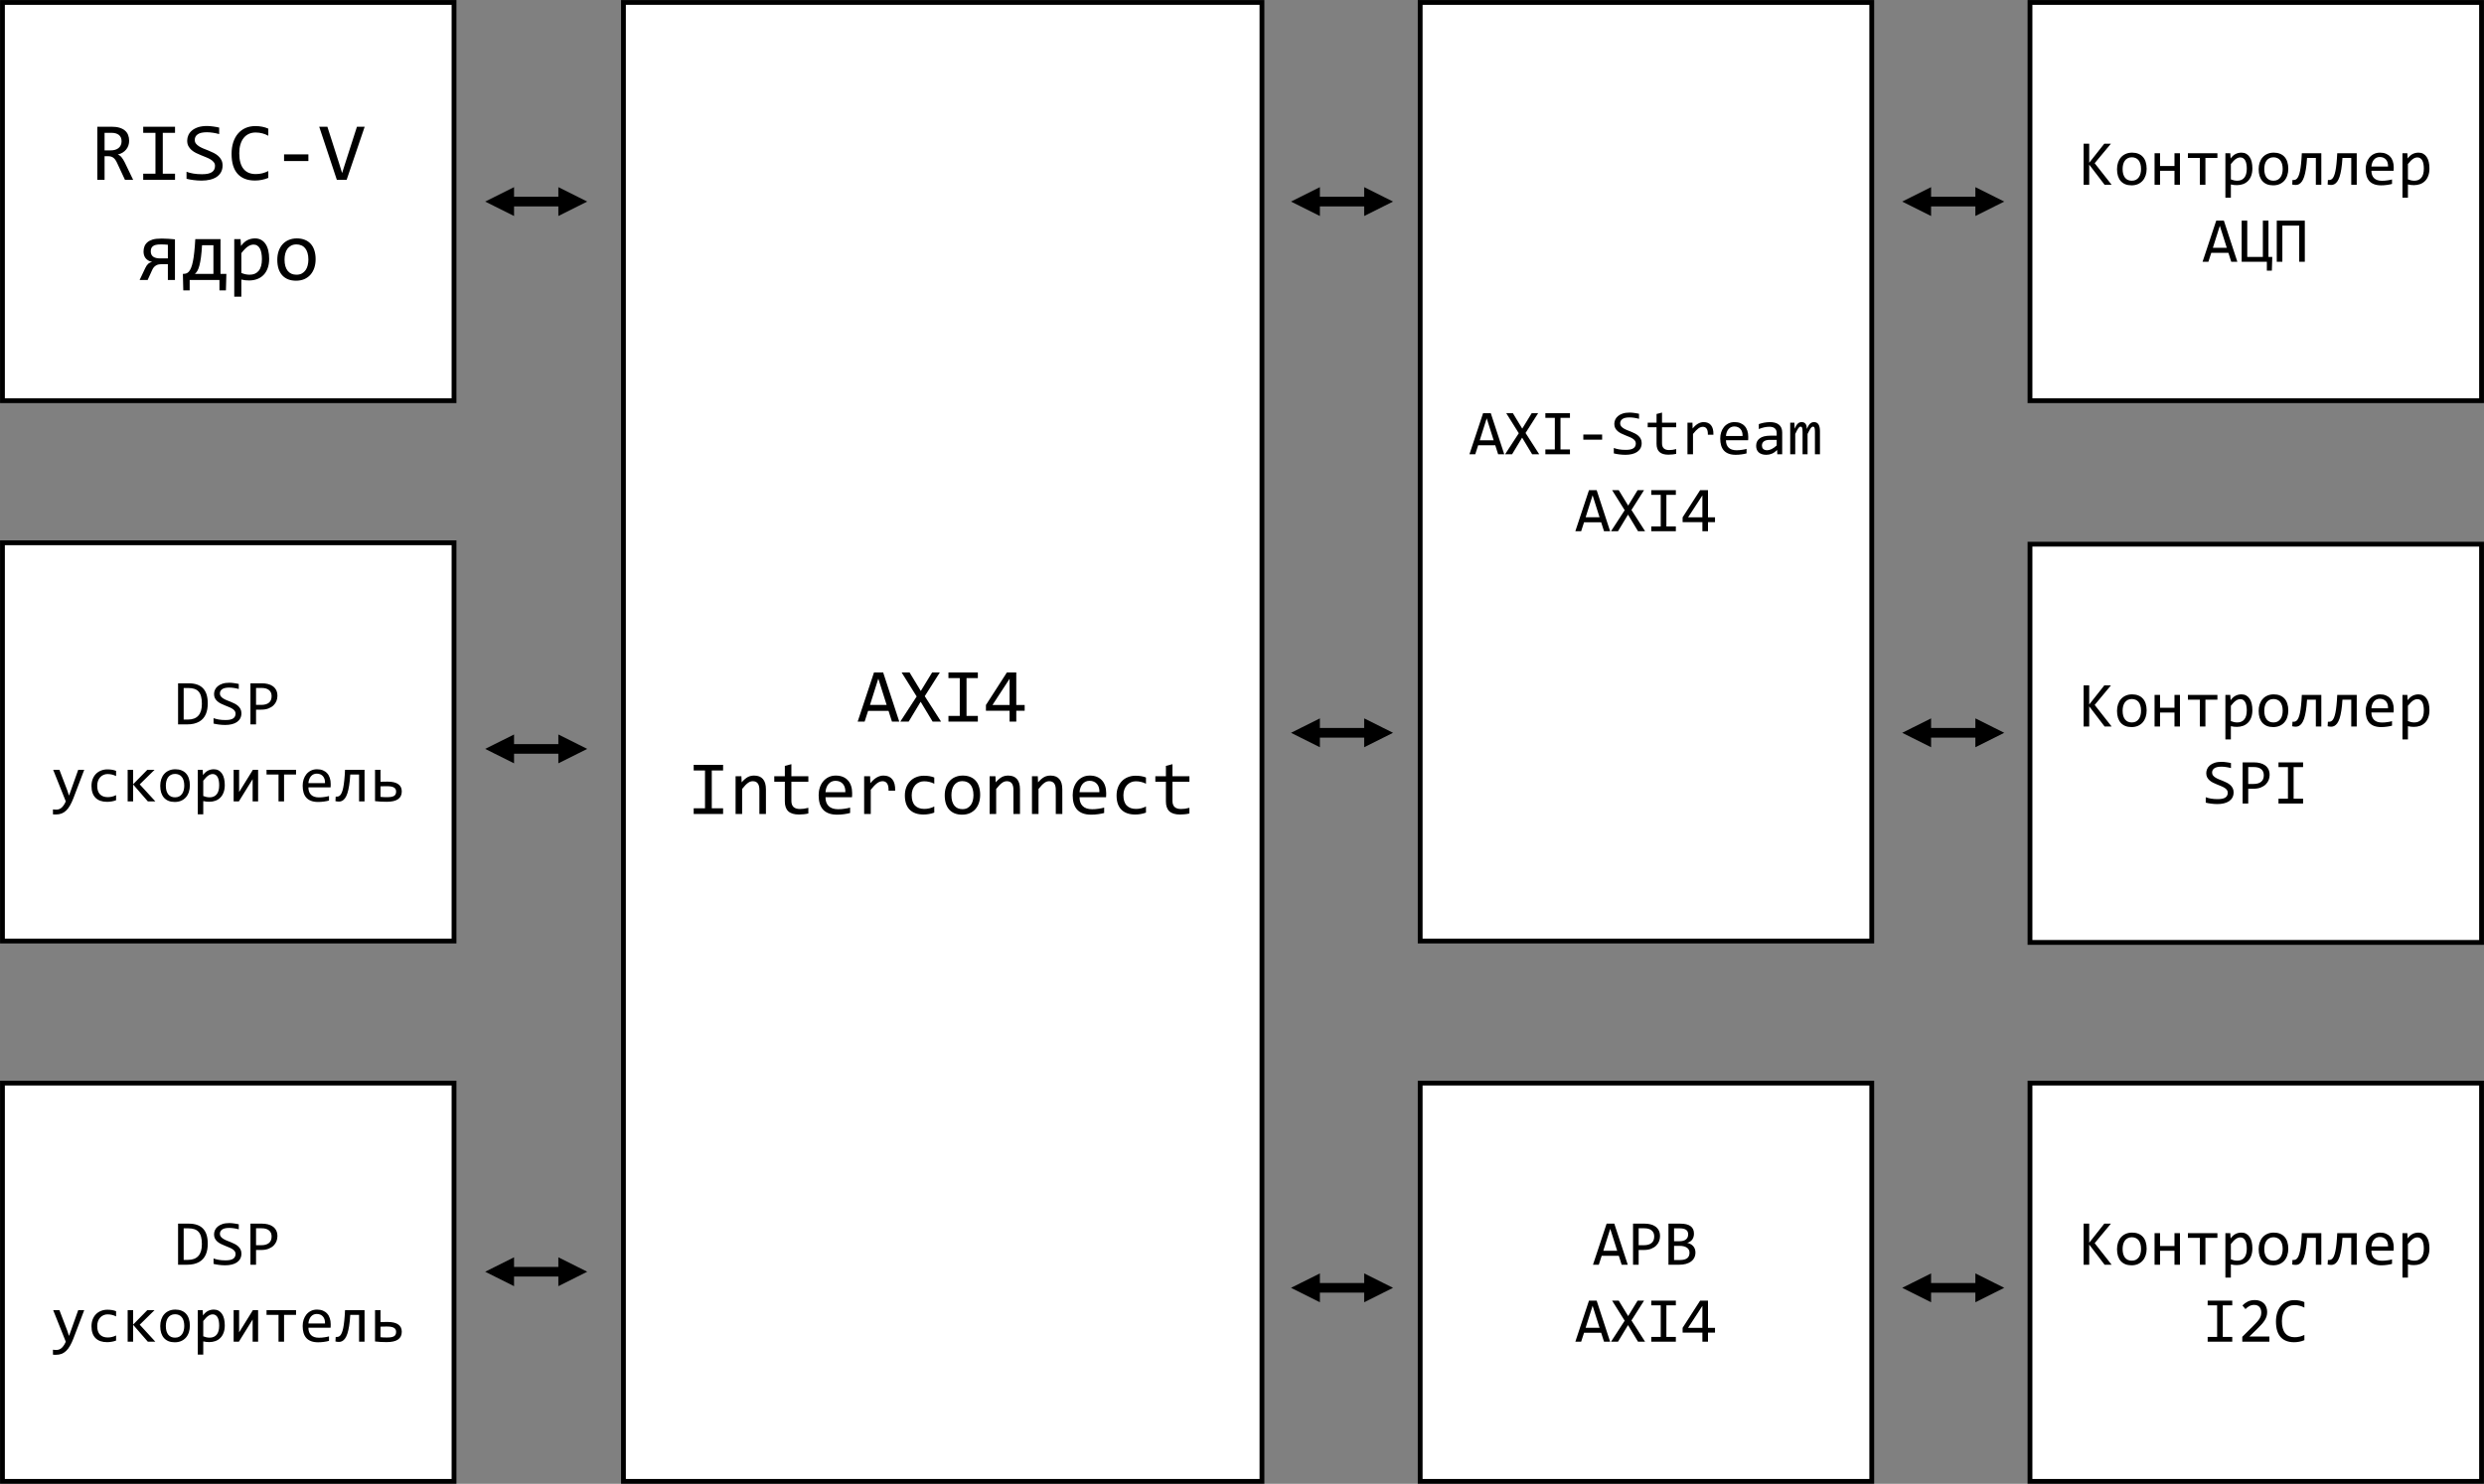 <?xml version="1.0" encoding="UTF-8" standalone="no"?>
<svg
   width="3548"
   height="2120"
   xml:space="preserve"
   overflow="hidden"
   version="1.1"
   id="svg30"
   sodipodi:docname="fork_join_seqs_0.svg"
   inkscape:version="1.3 (0e150ed6c4, 2023-07-21)"
   xmlns:inkscape="http://www.inkscape.org/namespaces/inkscape"
   xmlns:sodipodi="http://sodipodi.sourceforge.net/DTD/sodipodi-0.dtd"
   xmlns="http://www.w3.org/2000/svg"
   xmlns:svg="http://www.w3.org/2000/svg"><rect width="100%" height="100%" fill="#808080" stroke="none"/><defs
     id="defs30" /><sodipodi:namedview
     id="namedview30"
     pagecolor="#ffffff"
     bordercolor="#000000"
     borderopacity="0.25"
     inkscape:showpageshadow="2"
     inkscape:pageopacity="0.0"
     inkscape:pagecheckerboard="0"
     inkscape:deskcolor="#d1d1d1"
     inkscape:zoom="0.30073281"
     inkscape:cx="1774"
     inkscape:cy="1059.0797"
     inkscape:window-width="1920"
     inkscape:window-height="1001"
     inkscape:window-x="-9"
     inkscape:window-y="-9"
     inkscape:window-maximized="1"
     inkscape:current-layer="g30" /><g
     transform="translate(-768 -176)"
     id="g30"><path
       id="rect1"
       style="fill:#ffffff;stroke:#000000;stroke-width:6.875;stroke-miterlimit:8"
       d="m 1658.5,179.5 h 912 v 2113 h -912 z" /><path
       d="M 59.941,0 H 49.521 L 44.634,-15.308 H 15.415 L 10.474,0 H 0.537 L 23.848,-70.2 H 36.953 Z M 41.895,-23.848 30.024,-61.392 18.154,-23.848 Z M 119.668,0 H 107.583 L 90.503,-28.359 73.369,0 H 61.445 L 84.81,-35.879 63.325,-70.2 h 11.333 l 16.06,26.426 16.167,-26.426 h 11.011 l -21.538,33.892 z m 26.694,-62.144 h -16.167 v -8.057 h 42.002 v 8.057 h -16.167 v 53.979 h 16.167 V 0 h -42.002 v -8.164 h 16.167 z m 92.705,46.621 H 227.09 V 0 h -9.561 v -15.522 h -33.784 v -8.218 l 29.917,-46.46 h 13.428 v 46.46 h 11.978 z m -21.538,-45.654 -24.438,37.437 h 24.438 z"
       id="text1"
       style="font-size:110px;font-family:Consolas, Consolas_MSFontService, sans-serif"
       transform="matrix(1 0 0 1 1992.51 1207)"
       aria-label="AXI4" /><path
       d="M 25.405,-62.144 H 9.238 v -8.057 H 51.24 v 8.057 H 35.073 V -8.164 H 51.24 V 0 H 9.238 V -8.164 H 25.405 Z m 43.667,8.218 h 8.325 l 0.376,8.701 q 2.363,-2.793 4.565,-4.619 2.202,-1.88 4.297,-3.008 2.148,-1.128 4.351,-1.558 2.202,-0.483 4.565,-0.483 8.325,0 12.568,4.941 4.297,4.888 4.297,14.771 V 0 h -9.346 v -34.429 q 0,-6.338 -2.363,-9.346 -2.363,-3.062 -7.036,-3.062 -1.719,0 -3.384,0.537 -1.611,0.483 -3.384,1.772 -1.772,1.235 -3.867,3.384 -2.041,2.148 -4.619,5.371 V 0 H 69.072 Z M 173.003,-0.752 q -3.169,0.806 -6.553,1.128 -3.384,0.376 -6.875,0.376 -10.151,0 -15.146,-4.565 -4.995,-4.619 -4.995,-14.126 v -28.145 h -15.093 v -7.842 h 15.093 V -68.75 l 9.346,-2.417 v 17.241 h 24.224 v 7.842 H 148.779 v 27.393 q 0,5.801 3.062,8.701 3.115,2.847 9.131,2.847 2.578,0 5.64,-0.376 3.062,-0.43 6.392,-1.289 z M 235.576,-29.81 q 0,1.987 -0.054,3.33 -0.054,1.343 -0.161,2.524 h -37.866 q 0,8.271 4.619,12.729 4.619,4.404 13.32,4.404 2.363,0 4.727,-0.161 2.363,-0.215 4.565,-0.537 2.202,-0.322 4.189,-0.698 2.041,-0.43 3.76,-0.913 v 7.681 q -3.813,1.074 -8.647,1.719 -4.78,0.698 -9.937,0.698 -6.929,0 -11.924,-1.88 -4.995,-1.88 -8.218,-5.425 -3.169,-3.599 -4.727,-8.755 -1.504,-5.21 -1.504,-11.763 0,-5.693 1.611,-10.742 1.665,-5.103 4.78,-8.916 3.169,-3.867 7.734,-6.123 4.565,-2.256 10.366,-2.256 5.64,0 9.99,1.772 4.351,1.772 7.305,5.049 3.008,3.223 4.512,7.896 1.558,4.619 1.558,10.366 z m -9.722,-1.343 q 0.161,-3.599 -0.698,-6.553 -0.859,-3.008 -2.686,-5.156 -1.772,-2.148 -4.458,-3.33 -2.686,-1.235 -6.23,-1.235 -3.062,0 -5.586,1.182 -2.524,1.182 -4.351,3.33 -1.826,2.148 -2.954,5.156 -1.128,3.008 -1.396,6.606 z m 26.855,-22.773 H 261.25 l 0.269,9.937 q 4.78,-5.747 9.399,-8.325 4.673,-2.578 9.399,-2.578 8.379,0 12.676,5.425 4.351,5.425 4.028,16.113 h -9.453 q 0.161,-7.09 -2.095,-10.259 -2.202,-3.223 -6.499,-3.223 -1.88,0 -3.813,0.698 -1.88,0.645 -3.921,2.148 -1.987,1.45 -4.243,3.76 -2.256,2.31 -4.834,5.586 V 0 h -9.453 z m 100.171,51.938 q -3.652,1.396 -7.52,2.041 -3.813,0.698 -7.896,0.698 -12.783,0 -19.712,-6.929 -6.875,-6.929 -6.875,-20.249 0,-6.392 1.987,-11.602 1.987,-5.21 5.586,-8.916 3.599,-3.706 8.594,-5.693 4.995,-2.041 11.011,-2.041 4.189,0 7.842,0.591 3.652,0.591 6.982,1.934 v 8.916 q -3.491,-1.826 -7.144,-2.632 -3.599,-0.859 -7.466,-0.859 -3.599,0 -6.821,1.396 -3.169,1.343 -5.586,3.921 -2.417,2.578 -3.813,6.284 -1.396,3.706 -1.396,8.379 0,9.775 4.727,14.663 4.78,4.834 13.213,4.834 3.813,0 7.358,-0.859 3.599,-0.859 6.929,-2.578 z M 418.408,-27.393 q 0,6.284 -1.772,11.548 -1.772,5.21 -5.103,8.97 -3.33,3.706 -8.11,5.801 -4.78,2.041 -10.85,2.041 -5.801,0 -10.42,-1.772 -4.565,-1.826 -7.788,-5.317 -3.169,-3.491 -4.888,-8.647 -1.665,-5.156 -1.665,-11.87 0,-6.284 1.772,-11.44 1.772,-5.21 5.103,-8.916 3.33,-3.76 8.11,-5.801 4.78,-2.095 10.85,-2.095 5.801,0 10.366,1.826 4.619,1.772 7.788,5.264 3.223,3.438 4.888,8.594 1.719,5.156 1.719,11.816 z m -9.561,0.43 q 0,-4.995 -1.128,-8.701 -1.074,-3.76 -3.115,-6.23 -2.041,-2.524 -4.995,-3.76 -2.9,-1.289 -6.499,-1.289 -4.189,0 -7.197,1.665 -2.954,1.611 -4.888,4.351 -1.88,2.739 -2.793,6.392 -0.859,3.599 -0.859,7.573 0,4.995 1.074,8.755 1.128,3.76 3.169,6.284 2.041,2.471 4.941,3.76 2.9,1.235 6.553,1.235 4.189,0 7.144,-1.611 3.008,-1.665 4.888,-4.404 1.934,-2.739 2.793,-6.338 0.913,-3.652 0.913,-7.681 z m 23.096,-26.963 h 8.325 l 0.376,8.701 q 2.363,-2.793 4.565,-4.619 2.202,-1.88 4.297,-3.008 2.148,-1.128 4.351,-1.558 2.202,-0.483 4.565,-0.483 8.325,0 12.568,4.941 4.297,4.888 4.297,14.771 V 0 h -9.346 v -34.429 q 0,-6.338 -2.363,-9.346 -2.363,-3.062 -7.036,-3.062 -1.719,0 -3.384,0.537 -1.611,0.483 -3.384,1.772 -1.772,1.235 -3.867,3.384 -2.041,2.148 -4.619,5.371 V 0 h -9.346 z m 60.479,0 h 8.325 l 0.376,8.701 q 2.363,-2.793 4.565,-4.619 2.202,-1.88 4.297,-3.008 2.148,-1.128 4.351,-1.558 2.202,-0.483 4.565,-0.483 8.325,0 12.568,4.941 4.297,4.888 4.297,14.771 V 0 h -9.346 v -34.429 q 0,-6.338 -2.363,-9.346 -2.363,-3.062 -7.036,-3.062 -1.719,0 -3.384,0.537 -1.611,0.483 -3.384,1.772 -1.772,1.235 -3.867,3.384 -2.041,2.148 -4.619,5.371 V 0 h -9.346 z m 106.025,24.116 q 0,1.987 -0.054,3.33 -0.054,1.343 -0.161,2.524 h -37.866 q 0,8.271 4.619,12.729 4.619,4.404 13.32,4.404 2.363,0 4.727,-0.161 2.363,-0.215 4.565,-0.537 2.202,-0.322 4.189,-0.698 2.041,-0.43 3.76,-0.913 v 7.681 q -3.813,1.074 -8.647,1.719 -4.78,0.698 -9.937,0.698 -6.929,0 -11.924,-1.88 -4.995,-1.88 -8.218,-5.425 -3.169,-3.599 -4.727,-8.755 -1.504,-5.21 -1.504,-11.763 0,-5.693 1.611,-10.742 1.665,-5.103 4.78,-8.916 3.169,-3.867 7.734,-6.123 4.565,-2.256 10.366,-2.256 5.64,0 9.99,1.772 4.351,1.772 7.305,5.049 3.008,3.223 4.512,7.896 1.558,4.619 1.558,10.366 z m -9.722,-1.343 q 0.161,-3.599 -0.698,-6.553 -0.859,-3.008 -2.686,-5.156 -1.772,-2.148 -4.458,-3.33 -2.686,-1.235 -6.23,-1.235 -3.062,0 -5.586,1.182 -2.524,1.182 -4.351,3.33 -1.826,2.148 -2.954,5.156 -1.128,3.008 -1.396,6.606 z m 66.548,29.165 q -3.652,1.396 -7.52,2.041 -3.813,0.698 -7.896,0.698 -12.783,0 -19.712,-6.929 -6.875,-6.929 -6.875,-20.249 0,-6.392 1.987,-11.602 1.987,-5.21 5.586,-8.916 3.599,-3.706 8.594,-5.693 4.995,-2.041 11.011,-2.041 4.189,0 7.842,0.591 3.652,0.591 6.982,1.934 v 8.916 q -3.491,-1.826 -7.144,-2.632 -3.599,-0.859 -7.466,-0.859 -3.599,0 -6.821,1.396 -3.169,1.343 -5.586,3.921 -2.417,2.578 -3.813,6.284 -1.396,3.706 -1.396,8.379 0,9.775 4.727,14.663 4.78,4.834 13.213,4.834 3.813,0 7.358,-0.859 3.599,-0.859 6.929,-2.578 z m 62.036,1.235 q -3.169,0.806 -6.553,1.128 -3.384,0.376 -6.875,0.376 -10.151,0 -15.146,-4.565 -4.995,-4.619 -4.995,-14.126 v -28.145 h -15.093 v -7.842 h 15.093 V -68.75 l 9.346,-2.417 v 17.241 h 24.224 v 7.842 h -24.224 v 27.393 q 0,5.801 3.062,8.701 3.115,2.847 9.131,2.847 2.578,0 5.64,-0.376 3.062,-0.43 6.392,-1.289 z"
       id="text2"
       style="font-size:110px;font-family:Consolas, Consolas_MSFontService, sans-serif"
       transform="matrix(1 0 0 1 1749.59 1339)"
       aria-label="Interconnect" /><path
       id="rect2"
       style="fill:#ffffff;stroke:#000000;stroke-width:6.875;stroke-miterlimit:8"
       d="m 771.5,179.5 h 645 v 569 h -645 z" /><path
       d="m 61.069,0 h -11.679 L 38.059,-24.288 q -1.278,-2.789 -2.615,-4.59 -1.336,-1.859 -2.905,-2.905 -1.511,-1.104 -3.37,-1.569 -1.801,-0.465 -4.067,-0.465 H 20.221 V 0 H 9.878 V -75.944 H 30.215 q 6.624,0 11.389,1.453 4.765,1.453 7.786,4.067 3.08,2.615 4.474,6.333 1.453,3.661 1.453,8.135 0,3.544 -1.046,6.74 -1.046,3.138 -3.138,5.752 -2.034,2.557 -5.113,4.474 -3.021,1.859 -6.973,2.789 3.196,1.104 5.404,3.893 2.266,2.731 4.59,7.321 z M 44.509,-55.084 q 0,-6.101 -3.835,-9.123 -3.777,-3.021 -10.691,-3.021 h -9.762 v 25.102 h 8.367 q 3.661,0 6.566,-0.813 2.963,-0.872 4.997,-2.499 2.092,-1.685 3.196,-4.067 1.162,-2.44 1.162,-5.578 z M 92.911,-67.228 H 75.421 v -8.716 h 45.438 v 8.716 h -17.49 v 58.396 h 17.49 V 0 H 75.421 v -8.832 h 17.49 z m 95.874,46.659 q 0,5.404 -2.208,9.471 -2.208,4.067 -6.159,6.798 -3.951,2.673 -9.529,4.009 -5.52,1.336 -12.202,1.336 -3.021,0 -6.043,-0.232 -2.963,-0.232 -5.752,-0.581 -2.731,-0.349 -5.171,-0.813 -2.44,-0.465 -4.416,-0.988 v -9.994 q 4.358,1.627 9.762,2.557 5.462,0.93 12.376,0.93 4.997,0 8.483,-0.755 3.544,-0.813 5.752,-2.324 2.266,-1.569 3.254,-3.777 1.046,-2.208 1.046,-5.055 0,-3.08 -1.743,-5.229 -1.685,-2.208 -4.474,-3.893 -2.789,-1.743 -6.392,-3.138 -3.544,-1.453 -7.263,-2.963 -3.719,-1.511 -7.321,-3.254 -3.544,-1.801 -6.333,-4.184 -2.789,-2.44 -4.532,-5.694 -1.685,-3.254 -1.685,-7.728 0,-3.893 1.627,-7.67 1.627,-3.777 5.055,-6.682 3.428,-2.963 8.774,-4.765 5.404,-1.801 12.841,-1.801 1.917,0 4.125,0.174 2.266,0.174 4.532,0.523 2.324,0.291 4.532,0.697 2.266,0.407 4.184,0.872 v 9.297 q -4.474,-1.278 -8.948,-1.917 -4.474,-0.697 -8.658,-0.697 -8.89,0 -13.074,2.963 -4.184,2.963 -4.184,7.96 0,3.08 1.685,5.288 1.743,2.208 4.532,3.951 2.789,1.743 6.333,3.196 3.603,1.395 7.321,2.905 3.719,1.511 7.263,3.312 3.603,1.801 6.392,4.3 2.789,2.44 4.474,5.752 1.743,3.312 1.743,7.844 z m 65.311,17.722 q -9.123,3.777 -19.117,3.777 -16.095,0 -24.753,-9.587 -8.6,-9.646 -8.6,-28.472 0,-9.123 2.382,-16.502 2.382,-7.379 6.798,-12.493 4.416,-5.171 10.691,-7.96 6.275,-2.789 14.062,-2.789 5.288,0 9.82,0.93 4.532,0.872 8.716,2.731 v 10.168 q -4.125,-2.266 -8.541,-3.428 -4.416,-1.22 -9.646,-1.22 -5.346,0 -9.704,2.034 -4.3,1.976 -7.321,5.811 -3.021,3.777 -4.648,9.297 -1.627,5.462 -1.627,12.493 0,14.759 5.985,22.254 5.985,7.496 17.548,7.496 4.881,0 9.355,-1.104 4.474,-1.162 8.6,-3.196 z"
       id="text3"
       style="font-size:119px;font-family:Consolas, Consolas_MSFontService, sans-serif"
       transform="matrix(1 0 0 1 897.139 433)"
       aria-label="RISC" /><path
       d="m 50.087,-26.903 h -34.747 v -9.529 h 34.747 z"
       id="text4"
       style="font-size:119px;font-family:Consolas, Consolas_MSFontService, sans-serif"
       transform="matrix(1 0 0 1 1158.39 433)"
       aria-label="-" /><path
       d="M 65.194,-75.944 39.396,0 H 25.45 L 0.232,-75.944 H 11.912 l 16.386,51.191 4.648,14.991 4.765,-14.991 16.444,-51.191 z"
       id="text5"
       style="font-size:119px;font-family:Consolas, Consolas_MSFontService, sans-serif"
       transform="matrix(1 0 0 1 1223.7 433)"
       aria-label="V" /><path
       d="m 12.958,-16.851 q 1.917,-4.067 4.184,-6.159 2.324,-2.092 5.811,-2.789 -3.661,-0.697 -6.043,-2.266 -2.382,-1.569 -3.835,-3.603 -1.395,-2.092 -1.976,-4.416 -0.523,-2.324 -0.523,-4.59 0,-3.835 1.278,-7.205 1.278,-3.37 4.125,-5.869 2.847,-2.499 7.438,-3.951 4.648,-1.453 13.248,-1.453 4.823,0 9.529,0.349 4.707,0.291 9.239,0.755 V 0 H 45.322 V -22.603 H 36.548 q -2.034,0 -4.184,0.407 -2.092,0.349 -3.835,1.395 -1.743,0.988 -3.196,2.615 -1.395,1.627 -2.499,4.125 L 16.444,0 H 4.997 Z m 7.96,-23.939 q 0,4.997 3.37,7.496 3.428,2.499 10.11,2.499 h 10.924 v -19.523 q -2.499,-0.232 -4.823,-0.349 -2.324,-0.116 -4.881,-0.116 -4.997,0 -7.612,0.697 -2.615,0.639 -4.125,1.917 -1.511,1.22 -2.266,3.021 -0.697,1.801 -0.697,4.358 z M 110.4,-49.622 H 94.131 q -0.581,9.994 -1.511,17.025 -0.93,7.031 -2.208,11.795 -1.22,4.765 -2.847,7.612 -1.627,2.847 -3.603,4.474 H 110.4 Z M 128.878,-8.716 128.239,14.875 H 119 V 0 H 76.467 V 14.875 H 67.344 L 66.763,-8.716 h 0.813 q 2.208,0 4.184,-0.697 1.976,-0.697 3.661,-2.615 1.685,-1.976 3.08,-5.404 1.453,-3.486 2.557,-8.948 1.162,-5.52 1.976,-13.364 0.872,-7.844 1.453,-18.594 h 36.025 v 49.622 z m 61.127,-21.499 q 0,7.786 -2.208,13.597 -2.15,5.811 -5.985,9.646 -3.835,3.835 -9.064,5.752 -5.229,1.917 -11.331,1.917 -2.789,0 -5.578,-0.291 -2.731,-0.291 -5.578,-0.988 V 23.823 h -10.11 v -82.161 h 9.006 l 0.639,9.762 q 4.358,-5.985 9.297,-8.367 4.939,-2.44 10.691,-2.44 4.997,0 8.774,2.092 3.777,2.092 6.333,5.927 2.557,3.777 3.835,9.181 1.278,5.346 1.278,11.97 z M 179.662,-29.75 q 0,-4.59 -0.697,-8.425 -0.639,-3.835 -2.092,-6.566 -1.453,-2.731 -3.719,-4.242 -2.266,-1.569 -5.404,-1.569 -1.917,0 -3.893,0.639 -1.976,0.581 -4.125,2.034 -2.092,1.395 -4.474,3.777 -2.324,2.324 -4.997,5.811 v 28.297 q 2.789,1.162 5.869,1.859 3.08,0.639 6.043,0.639 8.193,0 12.841,-5.52 4.648,-5.578 4.648,-16.734 z m 76.699,0.116 q 0,6.798 -1.917,12.493 -1.917,5.636 -5.52,9.704 -3.603,4.009 -8.774,6.275 -5.171,2.208 -11.737,2.208 -6.275,0 -11.272,-1.917 -4.939,-1.976 -8.425,-5.752 -3.428,-3.777 -5.288,-9.355 -1.801,-5.578 -1.801,-12.841 0,-6.798 1.917,-12.376 1.917,-5.636 5.52,-9.646 3.603,-4.067 8.774,-6.275 5.171,-2.266 11.737,-2.266 6.275,0 11.214,1.976 4.997,1.917 8.425,5.694 3.486,3.719 5.288,9.297 1.859,5.578 1.859,12.783 z m -10.343,0.465 q 0,-5.404 -1.22,-9.413 -1.162,-4.067 -3.37,-6.74 -2.208,-2.731 -5.404,-4.067 -3.138,-1.395 -7.031,-1.395 -4.532,0 -7.786,1.801 -3.196,1.743 -5.288,4.707 -2.034,2.963 -3.021,6.915 -0.93,3.893 -0.93,8.193 0,5.404 1.162,9.471 1.22,4.067 3.428,6.798 2.208,2.673 5.346,4.067 3.138,1.336 7.089,1.336 4.532,0 7.728,-1.743 3.254,-1.801 5.288,-4.765 2.092,-2.963 3.021,-6.856 0.988,-3.951 0.988,-8.309 z"
       id="text6"
       style="font-size:119px;font-family:Consolas, Consolas_MSFontService, sans-serif"
       transform="matrix(1 0 0 1 962.452 576)"
       aria-label="ядро" /><path
       id="rect6"
       style="fill:#ffffff;stroke:#000000;stroke-width:6.875;stroke-miterlimit:8"
       d="m 771.5,951.5 h 645 v 569 h -645 z" /><path
       d="m 47.303,-30.008 q 0,4.223 -0.674,8.086 -0.629,3.863 -2.066,7.188 -1.438,3.324 -3.729,6.064 -2.291,2.695 -5.615,4.627 -3.324,1.932 -7.727,3.01 Q 23.09,0 17.475,0 H 4.896 V -58.713 H 20.035 q 13.746,0 20.484,7.098 6.783,7.053 6.783,21.607 z m -8.4,0.584 q 0,-6.244 -1.168,-10.557 -1.168,-4.312 -3.549,-6.963 -2.381,-2.65 -5.975,-3.818 -3.594,-1.213 -8.445,-1.213 h -6.873 v 45.057 h 5.975 q 20.035,0 20.035,-22.506 z m 56.467,13.521 q 0,4.178 -1.707,7.322 -1.707,3.145 -4.762,5.256 -3.055,2.066 -7.367,3.1 -4.268,1.033 -9.434,1.033 -2.336,0 -4.672,-0.18 -2.291,-0.18 -4.447,-0.449 -2.111,-0.27 -3.998,-0.629 -1.887,-0.359 -3.414,-0.764 v -7.727 q 3.369,1.258 7.547,1.977 4.223,0.719 9.568,0.719 3.863,0 6.559,-0.584 2.74,-0.629 4.447,-1.797 1.752,-1.213 2.516,-2.92 0.809,-1.707 0.809,-3.908 0,-2.381 -1.348,-4.043 -1.303,-1.707 -3.459,-3.01 -2.156,-1.348 -4.941,-2.426 -2.74,-1.123 -5.615,-2.291 -2.875,-1.168 -5.66,-2.516 Q 63.25,-31.131 61.094,-32.973 58.938,-34.859 57.59,-37.375 q -1.303,-2.516 -1.303,-5.975 0,-3.01 1.258,-5.93 1.258,-2.92 3.908,-5.166 2.65,-2.291 6.783,-3.684 4.178,-1.393 9.928,-1.393 1.482,0 3.189,0.135 1.752,0.135 3.504,0.404 1.797,0.225 3.504,0.539 1.752,0.314 3.234,0.674 v 7.188 q -3.459,-0.988 -6.918,-1.482 -3.459,-0.539 -6.693,-0.539 -6.873,0 -10.107,2.291 -3.234,2.291 -3.234,6.154 0,2.381 1.303,4.088 1.348,1.707 3.504,3.055 2.156,1.348 4.896,2.471 2.785,1.078 5.66,2.246 2.875,1.168 5.615,2.561 2.785,1.393 4.941,3.324 2.156,1.887 3.459,4.447 1.348,2.561 1.348,6.064 z m 51.436,-24.842 q 0,3.594 -1.348,7.143 -1.348,3.504 -4.178,6.289 -2.83,2.785 -7.232,4.537 -4.402,1.707 -10.512,1.707 h -7.277 V 0 h -7.996 v -58.713 h 16.531 q 4.357,0 8.355,0.988 3.998,0.943 7.008,3.1 3.055,2.156 4.852,5.57 1.797,3.414 1.797,8.311 z m -8.311,0.359 q 0,-5.66 -3.729,-8.67 -3.684,-3.01 -10.332,-3.01 h -8.176 v 24.168 h 7.457 q 7.098,0 10.916,-3.1 3.863,-3.1 3.863,-9.389 z"
       id="text7"
       style="font-size:92px;font-family:Consolas, Consolas_MSFontService, sans-serif"
       transform="matrix(1 0 0 1 1017.45 1211)"
       aria-label="DSP" /><path
       d="M 47.303,-45.102 31.939,-4.762 q -2.381,6.154 -4.941,10.602 -2.516,4.447 -5.525,7.277 -3.01,2.875 -6.604,4.223 -3.594,1.348 -8.041,1.348 -1.168,0 -2.111,-0.045 -0.943,-0.045 -2.066,-0.135 v -7.098 q 0.988,0.135 2.156,0.225 1.168,0.135 2.471,0.135 2.156,0 3.998,-0.629 1.887,-0.629 3.549,-2.066 Q 16.486,7.682 18.014,5.436 19.541,3.189 20.979,0 L 2.965,-45.102 h 8.895 l 11.41,29.828 2.291,7.008 2.605,-7.188 10.557,-29.648 z m 45.506,43.439 q -3.055,1.168 -6.289,1.707 -3.189,0.584 -6.604,0.584 -10.691,0 -16.486,-5.795 -5.75,-5.795 -5.75,-16.936 0,-5.346 1.662,-9.703 1.662,-4.357 4.672,-7.457 3.01,-3.1 7.188,-4.762 4.178,-1.707 9.209,-1.707 3.504,0 6.559,0.494 3.055,0.494 5.84,1.617 v 7.457 q -2.92,-1.527 -5.975,-2.201 -3.01,-0.719 -6.244,-0.719 -3.01,0 -5.705,1.168 -2.65,1.123 -4.672,3.279 -2.021,2.156 -3.189,5.256 -1.168,3.1 -1.168,7.008 0,8.176 3.953,12.264 3.998,4.043 11.051,4.043 3.189,0 6.154,-0.719 3.01,-0.719 5.795,-2.156 z M 148.916,0 H 138.18 L 117.156,-24.168 V 0 h -7.816 v -45.102 h 7.816 v 20.619 l 20.26,-20.619 h 10.332 l -21.158,20.799 z m 49.279,-22.91 q 0,5.256 -1.482,9.658 -1.482,4.357 -4.268,7.502 -2.785,3.1 -6.783,4.852 -3.998,1.707 -9.074,1.707 -4.852,0 -8.715,-1.482 -3.818,-1.527 -6.514,-4.447 -2.65,-2.92 -4.088,-7.232 -1.393,-4.312 -1.393,-9.928 0,-5.256 1.482,-9.568 1.482,-4.357 4.268,-7.457 2.785,-3.145 6.783,-4.852 3.998,-1.752 9.074,-1.752 4.852,0 8.67,1.527 3.863,1.482 6.514,4.402 2.695,2.875 4.088,7.188 1.438,4.312 1.438,9.883 z m -7.996,0.359 q 0,-4.178 -0.943,-7.277 -0.898,-3.145 -2.605,-5.211 -1.707,-2.111 -4.178,-3.145 -2.426,-1.078 -5.436,-1.078 -3.504,0 -6.02,1.393 -2.471,1.348 -4.088,3.639 -1.572,2.291 -2.336,5.346 -0.719,3.01 -0.719,6.334 0,4.178 0.898,7.322 0.943,3.145 2.65,5.256 1.707,2.066 4.133,3.145 2.426,1.033 5.48,1.033 3.504,0 5.975,-1.348 2.516,-1.393 4.088,-3.684 1.617,-2.291 2.336,-5.301 0.764,-3.055 0.764,-6.424 z m 57.859,-0.809 q 0,6.02 -1.707,10.512 -1.662,4.492 -4.627,7.457 -2.965,2.965 -7.008,4.447 -4.043,1.482 -8.76,1.482 -2.156,0 -4.312,-0.225 -2.111,-0.225 -4.312,-0.764 V 18.418 h -7.816 v -63.52 h 6.963 l 0.494,7.547 q 3.369,-4.627 7.188,-6.469 3.818,-1.887 8.266,-1.887 3.863,0 6.783,1.617 2.92,1.617 4.896,4.582 1.977,2.92 2.965,7.098 0.988,4.133 0.988,9.254 z M 240.062,-23 q 0,-3.549 -0.539,-6.514 -0.494,-2.965 -1.617,-5.076 -1.123,-2.111 -2.875,-3.279 -1.752,-1.213 -4.178,-1.213 -1.482,0 -3.01,0.494 -1.527,0.449 -3.189,1.572 -1.617,1.078 -3.459,2.92 -1.797,1.797 -3.863,4.492 v 21.877 q 2.156,0.898 4.537,1.438 2.381,0.494 4.672,0.494 6.334,0 9.928,-4.268 Q 240.062,-14.375 240.062,-23 Z m 28.48,-22.102 v 31.76 l 19.676,-31.76 h 7.457 V 0 h -7.816 V -31.76 L 268.184,0 h -7.457 v -45.102 z m 81.309,6.738 H 332.736 V 0 h -7.906 v -38.363 h -17.115 v -6.738 h 42.137 z m 49.504,13.432 q 0,1.662 -0.045,2.785 -0.045,1.123 -0.135,2.111 h -31.67 q 0,6.918 3.863,10.646 3.863,3.684 11.141,3.684 1.977,0 3.953,-0.135 1.977,-0.18 3.818,-0.449 1.842,-0.27 3.504,-0.584 1.707,-0.359 3.145,-0.764 v 6.424 q -3.189,0.898 -7.232,1.437 -3.998,0.584 -8.311,0.584 -5.795,0 -9.973,-1.572 -4.178,-1.572 -6.873,-4.537 -2.65,-3.01 -3.953,-7.322 -1.258,-4.357 -1.258,-9.838 0,-4.762 1.348,-8.984 1.393,-4.268 3.998,-7.457 2.65,-3.234 6.469,-5.121 3.818,-1.887 8.67,-1.887 4.717,0 8.355,1.482 3.639,1.482 6.109,4.223 2.516,2.695 3.773,6.604 1.303,3.863 1.303,8.67 z m -8.131,-1.123 q 0.135,-3.01 -0.584,-5.48 -0.719,-2.516 -2.246,-4.312 -1.482,-1.797 -3.729,-2.785 -2.246,-1.033 -5.211,-1.033 -2.561,0 -4.672,0.988 -2.111,0.988 -3.639,2.785 -1.527,1.797 -2.471,4.312 -0.943,2.516 -1.168,5.525 z M 447.691,0 H 439.875 v -38.363 h -12.578 q -0.539,9.254 -1.617,15.857 -1.033,6.604 -2.516,11.051 -1.482,4.402 -3.369,6.963 -1.887,2.516 -4.088,3.684 -2.156,1.123 -4.582,1.078 -2.426,0 -4.986,-0.629 l 0.359,-6.469 q 1.797,0.18 3.369,-0.18 1.572,-0.359 2.92,-1.707 1.348,-1.393 2.426,-3.953 1.123,-2.605 2.021,-6.918 0.898,-4.312 1.527,-10.557 0.674,-6.289 1.078,-14.959 h 27.852 z m 45.102,-14.061 q 0,-1.887 -0.719,-3.279 -0.674,-1.438 -2.201,-2.381 -1.527,-0.988 -3.953,-1.482 -2.426,-0.494 -5.84,-0.494 -2.156,0 -4.717,0.045 -2.561,0.045 -4.852,0.135 V -6.469 q 2.291,0.225 4.402,0.359 2.156,0.09 4.717,0.09 3.773,0 6.289,-0.449 2.516,-0.494 4.043,-1.438 1.527,-0.988 2.156,-2.516 0.674,-1.527 0.674,-3.639 z m -22.281,-14.016 q 1.123,-0.045 2.246,-0.045 1.123,-0.045 2.291,-0.045 1.168,-0.045 2.471,-0.045 1.303,-0.045 2.83,-0.045 10.422,0 15.453,3.594 5.076,3.549 5.076,10.422 0,7.367 -5.346,11.096 -5.346,3.684 -16.172,3.684 -4.896,0 -8.895,-0.225 -3.953,-0.18 -7.771,-0.674 v -44.742 h 7.816 z"
       id="text8"
       style="font-size:92px;font-family:Consolas, Consolas_MSFontService, sans-serif"
       transform="matrix(1 0 0 1 840.993 1321)"
       aria-label="ускоритель" /><path
       id="rect8"
       style="fill:#ffffff;stroke:#000000;stroke-width:6.875;stroke-miterlimit:8"
       d="m 771.5,1723.5 h 645 v 569 h -645 z" /><path
       d="m 47.303,-30.008 q 0,4.223 -0.674,8.086 -0.629,3.863 -2.066,7.188 -1.438,3.324 -3.729,6.064 -2.291,2.695 -5.615,4.627 -3.324,1.932 -7.727,3.01 Q 23.09,0 17.475,0 H 4.896 V -58.713 H 20.035 q 13.746,0 20.484,7.098 6.783,7.053 6.783,21.607 z m -8.4,0.584 q 0,-6.244 -1.168,-10.557 -1.168,-4.312 -3.549,-6.963 -2.381,-2.65 -5.975,-3.818 -3.594,-1.213 -8.445,-1.213 h -6.873 v 45.057 h 5.975 q 20.035,0 20.035,-22.506 z m 56.467,13.521 q 0,4.178 -1.707,7.322 -1.707,3.145 -4.762,5.256 -3.055,2.066 -7.367,3.1 -4.268,1.033 -9.434,1.033 -2.336,0 -4.672,-0.18 -2.291,-0.18 -4.447,-0.449 -2.111,-0.27 -3.998,-0.629 -1.887,-0.359 -3.414,-0.764 v -7.727 q 3.369,1.258 7.547,1.977 4.223,0.719 9.568,0.719 3.863,0 6.559,-0.584 2.74,-0.629 4.447,-1.797 1.752,-1.213 2.516,-2.92 0.809,-1.707 0.809,-3.908 0,-2.381 -1.348,-4.043 -1.303,-1.707 -3.459,-3.01 -2.156,-1.348 -4.941,-2.426 -2.74,-1.123 -5.615,-2.291 -2.875,-1.168 -5.66,-2.516 Q 63.25,-31.131 61.094,-32.973 58.938,-34.859 57.59,-37.375 q -1.303,-2.516 -1.303,-5.975 0,-3.01 1.258,-5.93 1.258,-2.92 3.908,-5.166 2.65,-2.291 6.783,-3.684 4.178,-1.393 9.928,-1.393 1.482,0 3.189,0.135 1.752,0.135 3.504,0.404 1.797,0.225 3.504,0.539 1.752,0.314 3.234,0.674 v 7.188 q -3.459,-0.988 -6.918,-1.482 -3.459,-0.539 -6.693,-0.539 -6.873,0 -10.107,2.291 -3.234,2.291 -3.234,6.154 0,2.381 1.303,4.088 1.348,1.707 3.504,3.055 2.156,1.348 4.896,2.471 2.785,1.078 5.66,2.246 2.875,1.168 5.615,2.561 2.785,1.393 4.941,3.324 2.156,1.887 3.459,4.447 1.348,2.561 1.348,6.064 z m 51.436,-24.842 q 0,3.594 -1.348,7.143 -1.348,3.504 -4.178,6.289 -2.83,2.785 -7.232,4.537 -4.402,1.707 -10.512,1.707 h -7.277 V 0 h -7.996 v -58.713 h 16.531 q 4.357,0 8.355,0.988 3.998,0.943 7.008,3.1 3.055,2.156 4.852,5.57 1.797,3.414 1.797,8.311 z m -8.311,0.359 q 0,-5.66 -3.729,-8.67 -3.684,-3.01 -10.332,-3.01 h -8.176 v 24.168 h 7.457 q 7.098,0 10.916,-3.1 3.863,-3.1 3.863,-9.389 z"
       id="text9"
       style="font-size:92px;font-family:Consolas, Consolas_MSFontService, sans-serif"
       transform="matrix(1 0 0 1 1017.45 1983)"
       aria-label="DSP" /><path
       d="M 47.303,-45.102 31.939,-4.762 q -2.381,6.154 -4.941,10.602 -2.516,4.447 -5.525,7.277 -3.01,2.875 -6.604,4.223 -3.594,1.348 -8.041,1.348 -1.168,0 -2.111,-0.045 -0.943,-0.045 -2.066,-0.135 v -7.098 q 0.988,0.135 2.156,0.225 1.168,0.135 2.471,0.135 2.156,0 3.998,-0.629 1.887,-0.629 3.549,-2.066 Q 16.486,7.682 18.014,5.436 19.541,3.189 20.979,0 L 2.965,-45.102 h 8.895 l 11.41,29.828 2.291,7.008 2.605,-7.188 10.557,-29.648 z m 45.506,43.439 q -3.055,1.168 -6.289,1.707 -3.189,0.584 -6.604,0.584 -10.691,0 -16.486,-5.795 -5.75,-5.795 -5.75,-16.936 0,-5.346 1.662,-9.703 1.662,-4.357 4.672,-7.457 3.01,-3.1 7.188,-4.762 4.178,-1.707 9.209,-1.707 3.504,0 6.559,0.494 3.055,0.494 5.84,1.617 v 7.457 q -2.92,-1.527 -5.975,-2.201 -3.01,-0.719 -6.244,-0.719 -3.01,0 -5.705,1.168 -2.65,1.123 -4.672,3.279 -2.021,2.156 -3.189,5.256 -1.168,3.1 -1.168,7.008 0,8.176 3.953,12.264 3.998,4.043 11.051,4.043 3.189,0 6.154,-0.719 3.01,-0.719 5.795,-2.156 z M 148.916,0 H 138.18 L 117.156,-24.168 V 0 h -7.816 v -45.102 h 7.816 v 20.619 l 20.26,-20.619 h 10.332 l -21.158,20.799 z m 49.279,-22.91 q 0,5.256 -1.482,9.658 -1.482,4.357 -4.268,7.502 -2.785,3.1 -6.783,4.852 -3.998,1.707 -9.074,1.707 -4.852,0 -8.715,-1.482 -3.818,-1.527 -6.514,-4.447 -2.65,-2.92 -4.088,-7.232 -1.393,-4.312 -1.393,-9.928 0,-5.256 1.482,-9.568 1.482,-4.357 4.268,-7.457 2.785,-3.145 6.783,-4.852 3.998,-1.752 9.074,-1.752 4.852,0 8.67,1.527 3.863,1.482 6.514,4.402 2.695,2.875 4.088,7.188 1.438,4.312 1.438,9.883 z m -7.996,0.359 q 0,-4.178 -0.943,-7.277 -0.898,-3.145 -2.605,-5.211 -1.707,-2.111 -4.178,-3.145 -2.426,-1.078 -5.436,-1.078 -3.504,0 -6.02,1.393 -2.471,1.348 -4.088,3.639 -1.572,2.291 -2.336,5.346 -0.719,3.01 -0.719,6.334 0,4.178 0.898,7.322 0.943,3.145 2.65,5.256 1.707,2.066 4.133,3.145 2.426,1.033 5.48,1.033 3.504,0 5.975,-1.348 2.516,-1.393 4.088,-3.684 1.617,-2.291 2.336,-5.301 0.764,-3.055 0.764,-6.424 z m 57.859,-0.809 q 0,6.02 -1.707,10.512 -1.662,4.492 -4.627,7.457 -2.965,2.965 -7.008,4.447 -4.043,1.482 -8.76,1.482 -2.156,0 -4.312,-0.225 -2.111,-0.225 -4.312,-0.764 V 18.418 h -7.816 v -63.52 h 6.963 l 0.494,7.547 q 3.369,-4.627 7.188,-6.469 3.818,-1.887 8.266,-1.887 3.863,0 6.783,1.617 2.92,1.617 4.896,4.582 1.977,2.92 2.965,7.098 0.988,4.133 0.988,9.254 z M 240.062,-23 q 0,-3.549 -0.539,-6.514 -0.494,-2.965 -1.617,-5.076 -1.123,-2.111 -2.875,-3.279 -1.752,-1.213 -4.178,-1.213 -1.482,0 -3.01,0.494 -1.527,0.449 -3.189,1.572 -1.617,1.078 -3.459,2.92 -1.797,1.797 -3.863,4.492 v 21.877 q 2.156,0.898 4.537,1.438 2.381,0.494 4.672,0.494 6.334,0 9.928,-4.268 Q 240.062,-14.375 240.062,-23 Z m 28.48,-22.102 v 31.76 l 19.676,-31.76 h 7.457 V 0 h -7.816 V -31.76 L 268.184,0 h -7.457 v -45.102 z m 81.309,6.738 H 332.736 V 0 h -7.906 v -38.363 h -17.115 v -6.738 h 42.137 z m 49.504,13.432 q 0,1.662 -0.045,2.785 -0.045,1.123 -0.135,2.111 h -31.67 q 0,6.918 3.863,10.646 3.863,3.684 11.141,3.684 1.977,0 3.953,-0.135 1.977,-0.18 3.818,-0.449 1.842,-0.27 3.504,-0.584 1.707,-0.359 3.145,-0.764 v 6.424 q -3.189,0.898 -7.232,1.437 -3.998,0.584 -8.311,0.584 -5.795,0 -9.973,-1.572 -4.178,-1.572 -6.873,-4.537 -2.65,-3.01 -3.953,-7.322 -1.258,-4.357 -1.258,-9.838 0,-4.762 1.348,-8.984 1.393,-4.268 3.998,-7.457 2.65,-3.234 6.469,-5.121 3.818,-1.887 8.67,-1.887 4.717,0 8.355,1.482 3.639,1.482 6.109,4.223 2.516,2.695 3.773,6.604 1.303,3.863 1.303,8.67 z m -8.131,-1.123 q 0.135,-3.01 -0.584,-5.48 -0.719,-2.516 -2.246,-4.312 -1.482,-1.797 -3.729,-2.785 -2.246,-1.033 -5.211,-1.033 -2.561,0 -4.672,0.988 -2.111,0.988 -3.639,2.785 -1.527,1.797 -2.471,4.312 -0.943,2.516 -1.168,5.525 z M 447.691,0 H 439.875 v -38.363 h -12.578 q -0.539,9.254 -1.617,15.857 -1.033,6.604 -2.516,11.051 -1.482,4.402 -3.369,6.963 -1.887,2.516 -4.088,3.684 -2.156,1.123 -4.582,1.078 -2.426,0 -4.986,-0.629 l 0.359,-6.469 q 1.797,0.18 3.369,-0.18 1.572,-0.359 2.92,-1.707 1.348,-1.393 2.426,-3.953 1.123,-2.605 2.021,-6.918 0.898,-4.312 1.527,-10.557 0.674,-6.289 1.078,-14.959 h 27.852 z m 45.102,-14.061 q 0,-1.887 -0.719,-3.279 -0.674,-1.438 -2.201,-2.381 -1.527,-0.988 -3.953,-1.482 -2.426,-0.494 -5.84,-0.494 -2.156,0 -4.717,0.045 -2.561,0.045 -4.852,0.135 V -6.469 q 2.291,0.225 4.402,0.359 2.156,0.09 4.717,0.09 3.773,0 6.289,-0.449 2.516,-0.494 4.043,-1.438 1.527,-0.988 2.156,-2.516 0.674,-1.527 0.674,-3.639 z m -22.281,-14.016 q 1.123,-0.045 2.246,-0.045 1.123,-0.045 2.291,-0.045 1.168,-0.045 2.471,-0.045 1.303,-0.045 2.83,-0.045 10.422,0 15.453,3.594 5.076,3.549 5.076,10.422 0,7.367 -5.346,11.096 -5.346,3.684 -16.172,3.684 -4.896,0 -8.895,-0.225 -3.953,-0.18 -7.771,-0.674 v -44.742 h 7.816 z"
       id="text10"
       style="font-size:92px;font-family:Consolas, Consolas_MSFontService, sans-serif"
       transform="matrix(1 0 0 1 840.993 2093)"
       aria-label="ускоритель" /><path
       id="rect10"
       style="fill:#ffffff;stroke:#000000;stroke-width:6.875;stroke-miterlimit:8"
       d="m 3667.5,179.5 h 645 v 569 h -645 z" /><path
       d="m 47.033,0 h -10.062 L 15.004,-28.795 V 0 H 7.008 v -58.713 h 7.996 v 27.268 L 36.521,-58.713 H 46 L 22.82,-30.816 Z M 97.031,-22.91 q 0,5.256 -1.482,9.658 Q 94.066,-8.895 91.281,-5.75 88.496,-2.65 84.498,-0.898 80.5,0.809 75.424,0.809 q -4.852,0 -8.715,-1.482 -3.818,-1.527 -6.514,-4.447 -2.65,-2.92 -4.088,-7.232 -1.393,-4.312 -1.393,-9.928 0,-5.256 1.482,-9.568 1.482,-4.357 4.268,-7.457 2.785,-3.145 6.783,-4.852 3.998,-1.752 9.074,-1.752 4.852,0 8.67,1.527 3.863,1.482 6.514,4.402 2.695,2.875 4.088,7.188 1.438,4.312 1.438,9.883 z m -7.996,0.359 q 0,-4.178 -0.943,-7.277 -0.898,-3.145 -2.605,-5.211 -1.707,-2.111 -4.178,-3.145 -2.426,-1.078 -5.436,-1.078 -3.504,0 -6.02,1.393 -2.471,1.348 -4.088,3.639 -1.572,2.291 -2.336,5.346 -0.719,3.01 -0.719,6.334 0,4.178 0.898,7.322 0.943,3.145 2.65,5.256 1.707,2.066 4.133,3.145 2.426,1.033 5.48,1.033 3.504,0 5.975,-1.348 2.516,-1.393 4.088,-3.684 1.617,-2.291 2.336,-5.301 0.764,-3.055 0.764,-6.424 z M 144.604,0 h -7.816 V -19.945 H 116.168 V 0 h -7.816 v -45.102 h 7.816 v 18.328 h 20.619 v -18.328 h 7.816 z m 53.502,-38.363 H 180.99 V 0 h -7.906 v -38.363 h -17.115 v -6.738 h 42.137 z m 49.953,15.004 q 0,6.02 -1.707,10.512 -1.662,4.492 -4.627,7.457 -2.965,2.965 -7.008,4.447 -4.043,1.482 -8.76,1.482 -2.156,0 -4.312,-0.225 -2.111,-0.225 -4.312,-0.764 V 18.418 h -7.816 v -63.52 h 6.963 l 0.494,7.547 q 3.369,-4.627 7.188,-6.469 3.818,-1.887 8.266,-1.887 3.863,0 6.783,1.617 2.92,1.617 4.896,4.582 1.977,2.92 2.965,7.098 0.988,4.133 0.988,9.254 z M 240.062,-23 q 0,-3.549 -0.539,-6.514 -0.494,-2.965 -1.617,-5.076 -1.123,-2.111 -2.875,-3.279 -1.752,-1.213 -4.178,-1.213 -1.482,0 -3.01,0.494 -1.527,0.449 -3.189,1.572 -1.617,1.078 -3.459,2.92 -1.797,1.797 -3.863,4.492 v 21.877 q 2.156,0.898 4.537,1.438 2.381,0.494 4.672,0.494 6.334,0 9.928,-4.268 Q 240.062,-14.375 240.062,-23 Z m 59.297,0.09 q 0,5.256 -1.482,9.658 -1.482,4.357 -4.268,7.502 -2.785,3.1 -6.783,4.852 -3.998,1.707 -9.074,1.707 -4.852,0 -8.715,-1.482 -3.818,-1.527 -6.514,-4.447 -2.65,-2.92 -4.088,-7.232 -1.393,-4.312 -1.393,-9.928 0,-5.256 1.482,-9.568 1.482,-4.357 4.268,-7.457 2.785,-3.145 6.783,-4.852 3.998,-1.752 9.074,-1.752 4.852,0 8.67,1.527 3.863,1.482 6.514,4.402 2.695,2.875 4.088,7.188 1.438,4.312 1.438,9.883 z m -7.996,0.359 q 0,-4.178 -0.943,-7.277 -0.898,-3.145 -2.605,-5.211 -1.707,-2.111 -4.178,-3.145 -2.426,-1.078 -5.436,-1.078 -3.504,0 -6.02,1.393 -2.471,1.348 -4.088,3.639 -1.572,2.291 -2.336,5.346 -0.719,3.01 -0.719,6.334 0,4.178 0.898,7.322 0.943,3.145 2.65,5.256 1.707,2.066 4.133,3.145 2.426,1.033 5.48,1.033 3.504,0 5.975,-1.348 2.516,-1.393 4.088,-3.684 1.617,-2.291 2.336,-5.301 0.764,-3.055 0.764,-6.424 z M 346.527,0 h -7.816 v -38.363 h -12.578 q -0.539,9.254 -1.617,15.857 -1.033,6.604 -2.516,11.051 -1.482,4.402 -3.369,6.963 -1.887,2.516 -4.088,3.684 -2.156,1.123 -4.582,1.078 -2.426,0 -4.986,-0.629 l 0.359,-6.469 q 1.797,0.18 3.369,-0.18 1.572,-0.359 2.92,-1.707 1.348,-1.393 2.426,-3.953 1.123,-2.605 2.021,-6.918 0.898,-4.312 1.527,-10.557 0.674,-6.289 1.078,-14.959 h 27.852 z m 50.582,0 h -7.816 v -38.363 h -12.578 q -0.539,9.254 -1.617,15.857 -1.033,6.604 -2.516,11.051 -1.482,4.402 -3.369,6.963 -1.887,2.516 -4.088,3.684 -2.156,1.123 -4.582,1.078 -2.426,0 -4.986,-0.629 l 0.359,-6.469 q 1.797,0.18 3.369,-0.18 1.572,-0.359 2.92,-1.707 1.348,-1.393 2.426,-3.953 1.123,-2.605 2.021,-6.918 0.898,-4.312 1.527,-10.557 0.674,-6.289 1.078,-14.959 h 27.852 z m 52.828,-24.932 q 0,1.662 -0.045,2.785 -0.045,1.123 -0.135,2.111 h -31.67 q 0,6.918 3.863,10.646 3.863,3.684 11.141,3.684 1.977,0 3.953,-0.135 1.977,-0.18 3.818,-0.449 1.842,-0.27 3.504,-0.584 1.707,-0.359 3.145,-0.764 v 6.424 q -3.189,0.898 -7.232,1.437 -3.998,0.584 -8.311,0.584 -5.795,0 -9.973,-1.572 -4.178,-1.572 -6.873,-4.537 -2.65,-3.01 -3.953,-7.322 -1.258,-4.357 -1.258,-9.838 0,-4.762 1.348,-8.984 1.393,-4.268 3.998,-7.457 2.65,-3.234 6.469,-5.121 3.818,-1.887 8.67,-1.887 4.717,0 8.355,1.482 3.639,1.482 6.109,4.223 2.516,2.695 3.773,6.604 1.303,3.863 1.303,8.67 z m -8.131,-1.123 q 0.135,-3.01 -0.584,-5.48 -0.719,-2.516 -2.246,-4.312 -1.482,-1.797 -3.729,-2.785 -2.246,-1.033 -5.211,-1.033 -2.561,0 -4.672,0.988 -2.111,0.988 -3.639,2.785 -1.527,1.797 -2.471,4.312 -0.943,2.516 -1.168,5.525 z m 59.162,2.695 q 0,6.02 -1.707,10.512 -1.662,4.492 -4.627,7.457 -2.965,2.965 -7.008,4.447 -4.043,1.482 -8.76,1.482 -2.156,0 -4.312,-0.225 -2.111,-0.225 -4.312,-0.764 V 18.418 h -7.816 v -63.52 h 6.963 l 0.494,7.547 q 3.369,-4.627 7.188,-6.469 3.818,-1.887 8.266,-1.887 3.863,0 6.783,1.617 2.92,1.617 4.896,4.582 1.977,2.92 2.965,7.098 0.988,4.133 0.988,9.254 z M 492.973,-23 q 0,-3.549 -0.539,-6.514 -0.494,-2.965 -1.617,-5.076 -1.123,-2.111 -2.875,-3.279 -1.752,-1.213 -4.178,-1.213 -1.482,0 -3.01,0.494 -1.527,0.449 -3.189,1.572 -1.617,1.078 -3.459,2.92 -1.797,1.797 -3.863,4.492 v 21.877 q 2.156,0.898 4.537,1.438 2.381,0.494 4.672,0.494 6.334,0 9.928,-4.268 3.594,-4.312 3.594,-12.938 z"
       id="text11"
       style="font-size:92px;font-family:Consolas, Consolas_MSFontService, sans-serif"
       transform="matrix(1 0 0 1 3737.11 440)"
       aria-label="Контроллер" /><path
       d="m 50.133,0 h -8.715 l -4.088,-12.803 h -24.438 L 8.76,0 H 0.449 L 19.945,-58.713 H 30.906 Z m -15.094,-19.945 -9.928,-31.4 -9.928,31.4 z M 99.996,-6.918 99.412,12.713 H 92.27 V 0 H 56.287 v -58.713 h 7.996 v 51.795 h 22.281 V -58.713 h 7.996 V -6.918 Z M 146.49,0 h -7.996 V -51.615 H 114.416 V 0 h -7.996 v -58.713 h 40.07 z"
       id="text12"
       style="font-size:92px;font-family:Consolas, Consolas_MSFontService, sans-serif"
       transform="matrix(1 0 0 1 3913.57 550)"
       aria-label="АЦП" /><path
       id="rect12"
       style="fill:#ffffff;stroke:#000000;stroke-width:6.875;stroke-miterlimit:8"
       d="m 3667.5,953.5 h 645 v 569 h -645 z" /><path
       d="m 47.033,0 h -10.062 L 15.004,-28.795 V 0 H 7.008 v -58.713 h 7.996 v 27.268 L 36.521,-58.713 H 46 L 22.82,-30.816 Z M 97.031,-22.91 q 0,5.256 -1.482,9.658 Q 94.066,-8.895 91.281,-5.75 88.496,-2.65 84.498,-0.898 80.5,0.809 75.424,0.809 q -4.852,0 -8.715,-1.482 -3.818,-1.527 -6.514,-4.447 -2.65,-2.92 -4.088,-7.232 -1.393,-4.312 -1.393,-9.928 0,-5.256 1.482,-9.568 1.482,-4.357 4.268,-7.457 2.785,-3.145 6.783,-4.852 3.998,-1.752 9.074,-1.752 4.852,0 8.67,1.527 3.863,1.482 6.514,4.402 2.695,2.875 4.088,7.188 1.438,4.312 1.438,9.883 z m -7.996,0.359 q 0,-4.178 -0.943,-7.277 -0.898,-3.145 -2.605,-5.211 -1.707,-2.111 -4.178,-3.145 -2.426,-1.078 -5.436,-1.078 -3.504,0 -6.02,1.393 -2.471,1.348 -4.088,3.639 -1.572,2.291 -2.336,5.346 -0.719,3.01 -0.719,6.334 0,4.178 0.898,7.322 0.943,3.145 2.65,5.256 1.707,2.066 4.133,3.145 2.426,1.033 5.48,1.033 3.504,0 5.975,-1.348 2.516,-1.393 4.088,-3.684 1.617,-2.291 2.336,-5.301 0.764,-3.055 0.764,-6.424 z M 144.604,0 h -7.816 V -19.945 H 116.168 V 0 h -7.816 v -45.102 h 7.816 v 18.328 h 20.619 v -18.328 h 7.816 z m 53.502,-38.363 H 180.99 V 0 h -7.906 v -38.363 h -17.115 v -6.738 h 42.137 z m 49.953,15.004 q 0,6.02 -1.707,10.512 -1.662,4.492 -4.627,7.457 -2.965,2.965 -7.008,4.447 -4.043,1.482 -8.76,1.482 -2.156,0 -4.312,-0.225 -2.111,-0.225 -4.312,-0.764 V 18.418 h -7.816 v -63.52 h 6.963 l 0.494,7.547 q 3.369,-4.627 7.188,-6.469 3.818,-1.887 8.266,-1.887 3.863,0 6.783,1.617 2.92,1.617 4.896,4.582 1.977,2.92 2.965,7.098 0.988,4.133 0.988,9.254 z M 240.062,-23 q 0,-3.549 -0.539,-6.514 -0.494,-2.965 -1.617,-5.076 -1.123,-2.111 -2.875,-3.279 -1.752,-1.213 -4.178,-1.213 -1.482,0 -3.01,0.494 -1.527,0.449 -3.189,1.572 -1.617,1.078 -3.459,2.92 -1.797,1.797 -3.863,4.492 v 21.877 q 2.156,0.898 4.537,1.438 2.381,0.494 4.672,0.494 6.334,0 9.928,-4.268 Q 240.062,-14.375 240.062,-23 Z m 59.297,0.09 q 0,5.256 -1.482,9.658 -1.482,4.357 -4.268,7.502 -2.785,3.1 -6.783,4.852 -3.998,1.707 -9.074,1.707 -4.852,0 -8.715,-1.482 -3.818,-1.527 -6.514,-4.447 -2.65,-2.92 -4.088,-7.232 -1.393,-4.312 -1.393,-9.928 0,-5.256 1.482,-9.568 1.482,-4.357 4.268,-7.457 2.785,-3.145 6.783,-4.852 3.998,-1.752 9.074,-1.752 4.852,0 8.67,1.527 3.863,1.482 6.514,4.402 2.695,2.875 4.088,7.188 1.438,4.312 1.438,9.883 z m -7.996,0.359 q 0,-4.178 -0.943,-7.277 -0.898,-3.145 -2.605,-5.211 -1.707,-2.111 -4.178,-3.145 -2.426,-1.078 -5.436,-1.078 -3.504,0 -6.02,1.393 -2.471,1.348 -4.088,3.639 -1.572,2.291 -2.336,5.346 -0.719,3.01 -0.719,6.334 0,4.178 0.898,7.322 0.943,3.145 2.65,5.256 1.707,2.066 4.133,3.145 2.426,1.033 5.48,1.033 3.504,0 5.975,-1.348 2.516,-1.393 4.088,-3.684 1.617,-2.291 2.336,-5.301 0.764,-3.055 0.764,-6.424 z M 346.527,0 h -7.816 v -38.363 h -12.578 q -0.539,9.254 -1.617,15.857 -1.033,6.604 -2.516,11.051 -1.482,4.402 -3.369,6.963 -1.887,2.516 -4.088,3.684 -2.156,1.123 -4.582,1.078 -2.426,0 -4.986,-0.629 l 0.359,-6.469 q 1.797,0.18 3.369,-0.18 1.572,-0.359 2.92,-1.707 1.348,-1.393 2.426,-3.953 1.123,-2.605 2.021,-6.918 0.898,-4.312 1.527,-10.557 0.674,-6.289 1.078,-14.959 h 27.852 z m 50.582,0 h -7.816 v -38.363 h -12.578 q -0.539,9.254 -1.617,15.857 -1.033,6.604 -2.516,11.051 -1.482,4.402 -3.369,6.963 -1.887,2.516 -4.088,3.684 -2.156,1.123 -4.582,1.078 -2.426,0 -4.986,-0.629 l 0.359,-6.469 q 1.797,0.18 3.369,-0.18 1.572,-0.359 2.92,-1.707 1.348,-1.393 2.426,-3.953 1.123,-2.605 2.021,-6.918 0.898,-4.312 1.527,-10.557 0.674,-6.289 1.078,-14.959 h 27.852 z m 52.828,-24.932 q 0,1.662 -0.045,2.785 -0.045,1.123 -0.135,2.111 h -31.67 q 0,6.918 3.863,10.646 3.863,3.684 11.141,3.684 1.977,0 3.953,-0.135 1.977,-0.18 3.818,-0.449 1.842,-0.27 3.504,-0.584 1.707,-0.359 3.145,-0.764 v 6.424 q -3.189,0.898 -7.232,1.437 -3.998,0.584 -8.311,0.584 -5.795,0 -9.973,-1.572 -4.178,-1.572 -6.873,-4.537 -2.65,-3.01 -3.953,-7.322 -1.258,-4.357 -1.258,-9.838 0,-4.762 1.348,-8.984 1.393,-4.268 3.998,-7.457 2.65,-3.234 6.469,-5.121 3.818,-1.887 8.67,-1.887 4.717,0 8.355,1.482 3.639,1.482 6.109,4.223 2.516,2.695 3.773,6.604 1.303,3.863 1.303,8.67 z m -8.131,-1.123 q 0.135,-3.01 -0.584,-5.48 -0.719,-2.516 -2.246,-4.312 -1.482,-1.797 -3.729,-2.785 -2.246,-1.033 -5.211,-1.033 -2.561,0 -4.672,0.988 -2.111,0.988 -3.639,2.785 -1.527,1.797 -2.471,4.312 -0.943,2.516 -1.168,5.525 z m 59.162,2.695 q 0,6.02 -1.707,10.512 -1.662,4.492 -4.627,7.457 -2.965,2.965 -7.008,4.447 -4.043,1.482 -8.76,1.482 -2.156,0 -4.312,-0.225 -2.111,-0.225 -4.312,-0.764 V 18.418 h -7.816 v -63.52 h 6.963 l 0.494,7.547 q 3.369,-4.627 7.188,-6.469 3.818,-1.887 8.266,-1.887 3.863,0 6.783,1.617 2.92,1.617 4.896,4.582 1.977,2.92 2.965,7.098 0.988,4.133 0.988,9.254 z M 492.973,-23 q 0,-3.549 -0.539,-6.514 -0.494,-2.965 -1.617,-5.076 -1.123,-2.111 -2.875,-3.279 -1.752,-1.213 -4.178,-1.213 -1.482,0 -3.01,0.494 -1.527,0.449 -3.189,1.572 -1.617,1.078 -3.459,2.92 -1.797,1.797 -3.863,4.492 v 21.877 q 2.156,0.898 4.537,1.438 2.381,0.494 4.672,0.494 6.334,0 9.928,-4.268 3.594,-4.312 3.594,-12.938 z"
       id="text13"
       style="font-size:92px;font-family:Consolas, Consolas_MSFontService, sans-serif"
       transform="matrix(1 0 0 1 3737.11 1214)"
       aria-label="Контроллер" /><path
       d="m 44.787,-15.902 q 0,4.178 -1.707,7.322 -1.707,3.145 -4.762,5.256 -3.055,2.066 -7.367,3.1 -4.268,1.033 -9.434,1.033 -2.336,0 -4.672,-0.18 Q 14.555,0.449 12.398,0.18 10.287,-0.09 8.4,-0.449 6.514,-0.809 4.986,-1.213 v -7.727 q 3.369,1.258 7.547,1.977 4.223,0.719 9.568,0.719 3.863,0 6.559,-0.584 2.74,-0.629 4.447,-1.797 1.752,-1.213 2.516,-2.92 0.809,-1.707 0.809,-3.908 0,-2.381 -1.348,-4.043 -1.303,-1.707 -3.459,-3.01 -2.156,-1.348 -4.941,-2.426 -2.74,-1.123 -5.615,-2.291 -2.875,-1.168 -5.66,-2.516 -2.74,-1.393 -4.896,-3.234 -2.156,-1.887 -3.504,-4.402 -1.303,-2.516 -1.303,-5.975 0,-3.01 1.258,-5.93 1.258,-2.92 3.908,-5.166 2.65,-2.291 6.783,-3.684 4.178,-1.393 9.928,-1.393 1.482,0 3.189,0.135 1.752,0.135 3.504,0.404 1.797,0.225 3.504,0.539 1.752,0.314 3.234,0.674 v 7.188 q -3.459,-0.988 -6.918,-1.482 -3.459,-0.539 -6.693,-0.539 -6.873,0 -10.107,2.291 -3.234,2.291 -3.234,6.154 0,2.381 1.303,4.088 1.348,1.707 3.504,3.055 2.156,1.348 4.896,2.471 2.785,1.078 5.66,2.246 2.875,1.168 5.615,2.561 2.785,1.393 4.941,3.324 2.156,1.887 3.459,4.447 1.348,2.561 1.348,6.064 z m 51.436,-24.842 q 0,3.594 -1.348,7.143 -1.348,3.504 -4.178,6.289 -2.83,2.785 -7.232,4.537 -4.402,1.707 -10.512,1.707 H 65.676 V 0 h -7.996 v -58.713 h 16.531 q 4.357,0 8.355,0.988 3.998,0.943 7.008,3.1 3.055,2.156 4.852,5.57 1.797,3.414 1.797,8.311 z m -8.311,0.359 q 0,-5.66 -3.729,-8.67 Q 80.5,-52.064 73.852,-52.064 h -8.176 v 24.168 h 7.457 q 7.098,0 10.916,-3.1 3.863,-3.1 3.863,-9.389 z m 34.5,-11.59 h -13.521 v -6.738 h 35.129 v 6.738 h -13.521 v 45.146 h 13.521 V 0 h -35.129 v -6.828 h 13.521 z"
       id="text14"
       style="font-size:92px;font-family:Consolas, Consolas_MSFontService, sans-serif"
       transform="matrix(1 0 0 1 3913.57 1324)"
       aria-label="SPI" /><path
       id="rect14"
       style="fill:#ffffff;stroke:#000000;stroke-width:6.875;stroke-miterlimit:8"
       d="m 2796.5,179.5 h 645 v 1341 h -645 z" /><path
       d="m 50.133,0 h -8.715 l -4.088,-12.803 h -24.438 L 8.76,0 H 0.449 L 19.945,-58.713 H 30.906 Z m -15.094,-19.945 -9.928,-31.4 -9.928,31.4 z M 100.086,0 H 89.979 L 75.693,-23.719 61.363,0 h -9.973 l 19.541,-30.008 -17.969,-28.705 h 9.479 l 13.432,22.102 13.521,-22.102 h 9.209 l -18.014,28.346 z m 22.326,-51.975 h -13.521 v -6.738 h 35.129 v 6.738 h -13.521 v 45.146 h 13.521 V 0 h -35.129 v -6.828 h 13.521 z"
       id="text15"
       style="font-size:92px;font-family:Consolas, Consolas_MSFontService, sans-serif"
       transform="matrix(1 0 0 1 2866.42 825)"
       aria-label="AXI" /><path
       d="M 38.723,-20.799 H 11.859 v -7.367 h 26.863 z"
       id="text16"
       style="font-size:92px;font-family:Consolas, Consolas_MSFontService, sans-serif"
       transform="matrix(1 0 0 1 3017.67 825)"
       aria-label="-" /><path
       d="m 44.787,-15.902 q 0,4.178 -1.707,7.322 -1.707,3.145 -4.762,5.256 -3.055,2.066 -7.367,3.1 -4.268,1.033 -9.434,1.033 -2.336,0 -4.672,-0.18 Q 14.555,0.449 12.398,0.18 10.287,-0.09 8.4,-0.449 6.514,-0.809 4.986,-1.213 v -7.727 q 3.369,1.258 7.547,1.977 4.223,0.719 9.568,0.719 3.863,0 6.559,-0.584 2.74,-0.629 4.447,-1.797 1.752,-1.213 2.516,-2.92 0.809,-1.707 0.809,-3.908 0,-2.381 -1.348,-4.043 -1.303,-1.707 -3.459,-3.01 -2.156,-1.348 -4.941,-2.426 -2.74,-1.123 -5.615,-2.291 -2.875,-1.168 -5.66,-2.516 -2.74,-1.393 -4.896,-3.234 -2.156,-1.887 -3.504,-4.402 -1.303,-2.516 -1.303,-5.975 0,-3.01 1.258,-5.93 1.258,-2.92 3.908,-5.166 2.65,-2.291 6.783,-3.684 4.178,-1.393 9.928,-1.393 1.482,0 3.189,0.135 1.752,0.135 3.504,0.404 1.797,0.225 3.504,0.539 1.752,0.314 3.234,0.674 v 7.188 q -3.459,-0.988 -6.918,-1.482 -3.459,-0.539 -6.693,-0.539 -6.873,0 -10.107,2.291 -3.234,2.291 -3.234,6.154 0,2.381 1.303,4.088 1.348,1.707 3.504,3.055 2.156,1.348 4.896,2.471 2.785,1.078 5.66,2.246 2.875,1.168 5.615,2.561 2.785,1.393 4.941,3.324 2.156,1.887 3.459,4.447 1.348,2.561 1.348,6.064 z m 49.324,15.273 q -2.65,0.674 -5.48,0.943 -2.83,0.314 -5.75,0.314 -8.49,0 -12.668,-3.818 -4.178,-3.863 -4.178,-11.814 V -38.543 H 53.412 v -6.559 H 66.035 V -57.5 l 7.816,-2.021 v 14.42 h 20.26 v 6.559 H 73.852 v 22.91 q 0,4.852 2.561,7.277 2.605,2.381 7.637,2.381 2.156,0 4.717,-0.314 2.561,-0.359 5.346,-1.078 z M 110.193,-45.102 h 7.143 l 0.225,8.311 q 3.998,-4.807 7.861,-6.963 3.908,-2.156 7.861,-2.156 7.008,0 10.602,4.537 3.639,4.537 3.369,13.477 h -7.906 q 0.135,-5.93 -1.752,-8.58 -1.842,-2.695 -5.436,-2.695 -1.572,0 -3.189,0.584 -1.572,0.539 -3.279,1.797 -1.662,1.213 -3.549,3.145 -1.887,1.932 -4.043,4.672 V 0 h -7.906 z m 86.834,20.17 q 0,1.662 -0.045,2.785 -0.045,1.123 -0.135,2.111 h -31.67 q 0,6.918 3.863,10.646 3.863,3.684 11.141,3.684 1.977,0 3.953,-0.135 1.977,-0.18 3.818,-0.449 1.842,-0.27 3.504,-0.584 1.707,-0.359 3.145,-0.764 v 6.424 q -3.189,0.898 -7.232,1.437 -3.998,0.584 -8.311,0.584 -5.795,0 -9.973,-1.572 -4.178,-1.572 -6.873,-4.537 -2.65,-3.01 -3.953,-7.322 -1.258,-4.357 -1.258,-9.838 0,-4.762 1.348,-8.984 1.393,-4.268 3.998,-7.457 2.65,-3.234 6.469,-5.121 3.818,-1.887 8.67,-1.887 4.717,0 8.355,1.482 3.639,1.482 6.109,4.223 2.516,2.695 3.773,6.604 1.303,3.863 1.303,8.67 z m -8.131,-1.123 q 0.135,-3.01 -0.584,-5.48 -0.719,-2.516 -2.246,-4.312 -1.482,-1.797 -3.729,-2.785 -2.246,-1.033 -5.211,-1.033 -2.561,0 -4.672,0.988 -2.111,0.988 -3.639,2.785 -1.527,1.797 -2.471,4.312 -0.943,2.516 -1.168,5.525 z M 238.49,0 238.311,-6.064 q -3.684,3.639 -7.502,5.256 -3.773,1.617 -7.951,1.617 -3.863,0 -6.604,-0.988 -2.74,-0.988 -4.537,-2.695 -1.752,-1.752 -2.605,-4.088 -0.809,-2.336 -0.809,-5.076 0,-6.783 5.031,-10.602 5.076,-3.863 14.959,-3.863 h 9.344 v -3.953 q 0,-3.998 -2.561,-6.379 -2.561,-2.426 -7.816,-2.426 -3.818,0 -7.547,0.854 -3.684,0.854 -7.637,2.426 v -7.053 q 1.482,-0.539 3.279,-1.033 1.842,-0.539 3.863,-0.943 2.021,-0.404 4.223,-0.629 2.201,-0.27 4.447,-0.27 4.088,0 7.367,0.898 3.279,0.898 5.525,2.74 2.291,1.842 3.504,4.627 1.213,2.785 1.213,6.559 V 0 Z m -0.854,-20.529 h -9.928 q -2.92,0 -5.031,0.584 -2.111,0.584 -3.459,1.662 -1.348,1.078 -2.021,2.605 -0.629,1.482 -0.629,3.369 0,1.303 0.404,2.516 0.404,1.168 1.303,2.111 0.898,0.898 2.336,1.438 1.438,0.539 3.504,0.539 2.695,0 6.154,-1.617 3.504,-1.662 7.367,-5.211 z M 292.262,0 v -32.389 q 0,-2.111 -0.18,-3.459 -0.135,-1.348 -0.494,-2.111 -0.314,-0.809 -0.854,-1.123 -0.494,-0.314 -1.258,-0.314 -0.898,0 -1.662,0.539 -0.764,0.539 -1.662,1.752 -0.854,1.213 -1.932,3.234 -1.033,1.977 -2.471,4.896 V 0 h -7.143 v -31.535 q 0,-2.471 -0.18,-3.998 -0.135,-1.527 -0.494,-2.381 -0.314,-0.854 -0.854,-1.168 -0.539,-0.314 -1.303,-0.314 -0.809,0 -1.527,0.449 -0.719,0.449 -1.617,1.617 -0.854,1.168 -1.932,3.189 -1.078,2.021 -2.561,5.166 V 0 h -7.188 v -45.102 h 5.975 l 0.359,8.58 q 1.168,-2.561 2.246,-4.357 1.123,-1.797 2.291,-2.875 1.168,-1.123 2.471,-1.617 1.348,-0.539 2.965,-0.539 3.639,0 5.525,2.381 1.887,2.381 1.887,7.367 1.078,-2.336 2.111,-4.133 1.033,-1.842 2.201,-3.055 1.213,-1.258 2.65,-1.887 1.438,-0.674 3.324,-0.674 8.49,0 8.49,13.072 V 0 Z"
       id="text17"
       style="font-size:92px;font-family:Consolas, Consolas_MSFontService, sans-serif"
       transform="matrix(1 0 0 1 3068.08 825)"
       aria-label="Stream" /><path
       d="m 50.133,0 h -8.715 l -4.088,-12.803 h -24.438 L 8.76,0 H 0.449 L 19.945,-58.713 H 30.906 Z m -15.094,-19.945 -9.928,-31.4 -9.928,31.4 z M 100.086,0 H 89.979 L 75.693,-23.719 61.363,0 h -9.973 l 19.541,-30.008 -17.969,-28.705 h 9.479 l 13.432,22.102 13.521,-22.102 h 9.209 l -18.014,28.346 z m 22.326,-51.975 h -13.521 v -6.738 h 35.129 v 6.738 h -13.521 v 45.146 h 13.521 V 0 h -35.129 v -6.828 h 13.521 z m 77.535,38.992 H 189.93 V 0 h -7.996 v -12.982 h -28.256 v -6.873 l 25.021,-38.857 h 11.23 v 38.857 h 10.018 z m -18.014,-38.184 -20.439,31.311 h 20.439 z"
       id="text18"
       style="font-size:92px;font-family:Consolas, Consolas_MSFontService, sans-serif"
       transform="matrix(1 0 0 1 3017.67 935)"
       aria-label="AXI4" /><path
       id="rect18"
       style="fill:#ffffff;stroke:#000000;stroke-width:6.875;stroke-miterlimit:8"
       d="m 3667.5,1723.5 h 645 v 569 h -645 z" /><path
       d="m 47.033,0 h -10.062 L 15.004,-28.795 V 0 H 7.008 v -58.713 h 7.996 v 27.268 L 36.521,-58.713 H 46 L 22.82,-30.816 Z M 97.031,-22.91 q 0,5.256 -1.482,9.658 Q 94.066,-8.895 91.281,-5.75 88.496,-2.65 84.498,-0.898 80.5,0.809 75.424,0.809 q -4.852,0 -8.715,-1.482 -3.818,-1.527 -6.514,-4.447 -2.65,-2.92 -4.088,-7.232 -1.393,-4.312 -1.393,-9.928 0,-5.256 1.482,-9.568 1.482,-4.357 4.268,-7.457 2.785,-3.145 6.783,-4.852 3.998,-1.752 9.074,-1.752 4.852,0 8.67,1.527 3.863,1.482 6.514,4.402 2.695,2.875 4.088,7.188 1.438,4.312 1.438,9.883 z m -7.996,0.359 q 0,-4.178 -0.943,-7.277 -0.898,-3.145 -2.605,-5.211 -1.707,-2.111 -4.178,-3.145 -2.426,-1.078 -5.436,-1.078 -3.504,0 -6.02,1.393 -2.471,1.348 -4.088,3.639 -1.572,2.291 -2.336,5.346 -0.719,3.01 -0.719,6.334 0,4.178 0.898,7.322 0.943,3.145 2.65,5.256 1.707,2.066 4.133,3.145 2.426,1.033 5.48,1.033 3.504,0 5.975,-1.348 2.516,-1.393 4.088,-3.684 1.617,-2.291 2.336,-5.301 0.764,-3.055 0.764,-6.424 z M 144.604,0 h -7.816 V -19.945 H 116.168 V 0 h -7.816 v -45.102 h 7.816 v 18.328 h 20.619 v -18.328 h 7.816 z m 53.502,-38.363 H 180.99 V 0 h -7.906 v -38.363 h -17.115 v -6.738 h 42.137 z m 49.953,15.004 q 0,6.02 -1.707,10.512 -1.662,4.492 -4.627,7.457 -2.965,2.965 -7.008,4.447 -4.043,1.482 -8.76,1.482 -2.156,0 -4.312,-0.225 -2.111,-0.225 -4.312,-0.764 V 18.418 h -7.816 v -63.52 h 6.963 l 0.494,7.547 q 3.369,-4.627 7.188,-6.469 3.818,-1.887 8.266,-1.887 3.863,0 6.783,1.617 2.92,1.617 4.896,4.582 1.977,2.92 2.965,7.098 0.988,4.133 0.988,9.254 z M 240.062,-23 q 0,-3.549 -0.539,-6.514 -0.494,-2.965 -1.617,-5.076 -1.123,-2.111 -2.875,-3.279 -1.752,-1.213 -4.178,-1.213 -1.482,0 -3.01,0.494 -1.527,0.449 -3.189,1.572 -1.617,1.078 -3.459,2.92 -1.797,1.797 -3.863,4.492 v 21.877 q 2.156,0.898 4.537,1.438 2.381,0.494 4.672,0.494 6.334,0 9.928,-4.268 Q 240.062,-14.375 240.062,-23 Z m 59.297,0.09 q 0,5.256 -1.482,9.658 -1.482,4.357 -4.268,7.502 -2.785,3.1 -6.783,4.852 -3.998,1.707 -9.074,1.707 -4.852,0 -8.715,-1.482 -3.818,-1.527 -6.514,-4.447 -2.65,-2.92 -4.088,-7.232 -1.393,-4.312 -1.393,-9.928 0,-5.256 1.482,-9.568 1.482,-4.357 4.268,-7.457 2.785,-3.145 6.783,-4.852 3.998,-1.752 9.074,-1.752 4.852,0 8.67,1.527 3.863,1.482 6.514,4.402 2.695,2.875 4.088,7.188 1.438,4.312 1.438,9.883 z m -7.996,0.359 q 0,-4.178 -0.943,-7.277 -0.898,-3.145 -2.605,-5.211 -1.707,-2.111 -4.178,-3.145 -2.426,-1.078 -5.436,-1.078 -3.504,0 -6.02,1.393 -2.471,1.348 -4.088,3.639 -1.572,2.291 -2.336,5.346 -0.719,3.01 -0.719,6.334 0,4.178 0.898,7.322 0.943,3.145 2.65,5.256 1.707,2.066 4.133,3.145 2.426,1.033 5.48,1.033 3.504,0 5.975,-1.348 2.516,-1.393 4.088,-3.684 1.617,-2.291 2.336,-5.301 0.764,-3.055 0.764,-6.424 z M 346.527,0 h -7.816 v -38.363 h -12.578 q -0.539,9.254 -1.617,15.857 -1.033,6.604 -2.516,11.051 -1.482,4.402 -3.369,6.963 -1.887,2.516 -4.088,3.684 -2.156,1.123 -4.582,1.078 -2.426,0 -4.986,-0.629 l 0.359,-6.469 q 1.797,0.18 3.369,-0.18 1.572,-0.359 2.92,-1.707 1.348,-1.393 2.426,-3.953 1.123,-2.605 2.021,-6.918 0.898,-4.312 1.527,-10.557 0.674,-6.289 1.078,-14.959 h 27.852 z m 50.582,0 h -7.816 v -38.363 h -12.578 q -0.539,9.254 -1.617,15.857 -1.033,6.604 -2.516,11.051 -1.482,4.402 -3.369,6.963 -1.887,2.516 -4.088,3.684 -2.156,1.123 -4.582,1.078 -2.426,0 -4.986,-0.629 l 0.359,-6.469 q 1.797,0.18 3.369,-0.18 1.572,-0.359 2.92,-1.707 1.348,-1.393 2.426,-3.953 1.123,-2.605 2.021,-6.918 0.898,-4.312 1.527,-10.557 0.674,-6.289 1.078,-14.959 h 27.852 z m 52.828,-24.932 q 0,1.662 -0.045,2.785 -0.045,1.123 -0.135,2.111 h -31.67 q 0,6.918 3.863,10.646 3.863,3.684 11.141,3.684 1.977,0 3.953,-0.135 1.977,-0.18 3.818,-0.449 1.842,-0.27 3.504,-0.584 1.707,-0.359 3.145,-0.764 v 6.424 q -3.189,0.898 -7.232,1.437 -3.998,0.584 -8.311,0.584 -5.795,0 -9.973,-1.572 -4.178,-1.572 -6.873,-4.537 -2.65,-3.01 -3.953,-7.322 -1.258,-4.357 -1.258,-9.838 0,-4.762 1.348,-8.984 1.393,-4.268 3.998,-7.457 2.65,-3.234 6.469,-5.121 3.818,-1.887 8.67,-1.887 4.717,0 8.355,1.482 3.639,1.482 6.109,4.223 2.516,2.695 3.773,6.604 1.303,3.863 1.303,8.67 z m -8.131,-1.123 q 0.135,-3.01 -0.584,-5.48 -0.719,-2.516 -2.246,-4.312 -1.482,-1.797 -3.729,-2.785 -2.246,-1.033 -5.211,-1.033 -2.561,0 -4.672,0.988 -2.111,0.988 -3.639,2.785 -1.527,1.797 -2.471,4.312 -0.943,2.516 -1.168,5.525 z m 59.162,2.695 q 0,6.02 -1.707,10.512 -1.662,4.492 -4.627,7.457 -2.965,2.965 -7.008,4.447 -4.043,1.482 -8.76,1.482 -2.156,0 -4.312,-0.225 -2.111,-0.225 -4.312,-0.764 V 18.418 h -7.816 v -63.52 h 6.963 l 0.494,7.547 q 3.369,-4.627 7.188,-6.469 3.818,-1.887 8.266,-1.887 3.863,0 6.783,1.617 2.92,1.617 4.896,4.582 1.977,2.92 2.965,7.098 0.988,4.133 0.988,9.254 z M 492.973,-23 q 0,-3.549 -0.539,-6.514 -0.494,-2.965 -1.617,-5.076 -1.123,-2.111 -2.875,-3.279 -1.752,-1.213 -4.178,-1.213 -1.482,0 -3.01,0.494 -1.527,0.449 -3.189,1.572 -1.617,1.078 -3.459,2.92 -1.797,1.797 -3.863,4.492 v 21.877 q 2.156,0.898 4.537,1.438 2.381,0.494 4.672,0.494 6.334,0 9.928,-4.268 3.594,-4.312 3.594,-12.938 z"
       id="text19"
       style="font-size:92px;font-family:Consolas, Consolas_MSFontService, sans-serif"
       transform="matrix(1 0 0 1 3737.11 1983)"
       aria-label="Контроллер" /><path
       d="M 21.248,-51.975 H 7.727 v -6.738 H 42.855 v 6.738 H 29.334 V -6.828 H 42.855 V 0 H 7.727 V -6.828 H 21.248 Z M 95.863,0 H 57.186 V -7.008 L 72.369,-22.102 q 3.729,-3.684 6.064,-6.379 2.336,-2.695 3.639,-4.896 1.303,-2.246 1.752,-4.223 0.449,-1.977 0.449,-4.268 0,-2.156 -0.584,-4.088 -0.584,-1.977 -1.797,-3.459 -1.213,-1.482 -3.145,-2.336 -1.932,-0.854 -4.627,-0.854 -3.729,0 -6.783,1.662 -3.055,1.662 -5.615,4.312 l -4.312,-5.166 q 3.324,-3.504 7.637,-5.615 4.357,-2.111 10.107,-2.111 3.908,0 7.098,1.168 3.234,1.168 5.57,3.369 2.336,2.201 3.594,5.391 1.303,3.189 1.303,7.188 0,3.369 -0.898,6.244 -0.898,2.875 -2.74,5.75 -1.797,2.83 -4.582,5.885 -2.74,3.055 -6.514,6.693 L 67.338,-7.457 h 28.525 z m 49.998,-2.201 q -7.053,2.92 -14.779,2.92 -12.443,0 -19.137,-7.412 -6.648,-7.457 -6.648,-22.012 0,-7.053 1.842,-12.758 1.842,-5.705 5.256,-9.658 3.414,-3.998 8.266,-6.154 4.852,-2.156 10.871,-2.156 4.088,0 7.592,0.719 3.504,0.674 6.738,2.111 v 7.861 q -3.189,-1.752 -6.604,-2.65 -3.414,-0.943 -7.457,-0.943 -4.133,0 -7.502,1.572 -3.324,1.527 -5.66,4.492 -2.336,2.92 -3.594,7.188 -1.258,4.223 -1.258,9.658 0,11.41 4.627,17.205 4.627,5.795 13.566,5.795 3.773,0 7.232,-0.854 3.459,-0.898 6.648,-2.471 z"
       id="text20"
       style="font-size:92px;font-family:Consolas, Consolas_MSFontService, sans-serif"
       transform="matrix(1 0 0 1 3913.57 2093)"
       aria-label="I2C" /><path
       id="rect20"
       style="fill:#ffffff;stroke:#000000;stroke-width:6.875;stroke-miterlimit:8"
       d="m 2796.5,1723.5 h 645 v 569 h -645 z" /><path
       d="m 50.133,0 h -8.715 l -4.088,-12.803 h -24.438 L 8.76,0 H 0.449 L 19.945,-58.713 H 30.906 Z m -15.094,-19.945 -9.928,-31.4 -9.928,31.4 z m 61.184,-20.799 q 0,3.594 -1.348,7.143 -1.348,3.504 -4.178,6.289 -2.83,2.785 -7.232,4.537 -4.402,1.707 -10.512,1.707 H 65.676 V 0 h -7.996 v -58.713 h 16.531 q 4.357,0 8.355,0.988 3.998,0.943 7.008,3.1 3.055,2.156 4.852,5.57 1.797,3.414 1.797,8.311 z m -8.311,0.359 q 0,-5.66 -3.729,-8.67 Q 80.5,-52.064 73.852,-52.064 h -8.176 v 24.168 h 7.457 q 7.098,0 10.916,-3.1 3.863,-3.1 3.863,-9.389 z m 58.893,22.82 q 0,4.223 -1.662,7.502 -1.617,3.234 -4.672,5.48 -3.01,2.246 -7.322,3.414 Q 128.881,0 123.625,0 h -15.363 v -58.713 h 16.801 q 19.631,0 19.631,14.285 0,4.762 -2.291,8.176 -2.246,3.414 -7.367,5.076 2.381,0.449 4.492,1.527 2.156,1.078 3.773,2.785 1.617,1.707 2.561,4.043 0.943,2.336 0.943,5.256 z m -10.422,-25.785 q 0,-1.797 -0.539,-3.369 -0.539,-1.617 -1.887,-2.74 -1.348,-1.168 -3.639,-1.842 -2.291,-0.674 -5.795,-0.674 h -8.266 v 18.373 h 7.996 q 2.74,0 4.941,-0.584 2.246,-0.584 3.818,-1.797 1.617,-1.213 2.471,-3.01 0.898,-1.842 0.898,-4.357 z m 1.932,26.055 q 0,-2.246 -0.943,-4.043 -0.943,-1.797 -2.74,-3.01 -1.797,-1.258 -4.402,-1.932 -2.561,-0.674 -5.795,-0.674 h -8.176 v 20.215 h 8.445 q 6.873,0 10.242,-2.561 3.369,-2.561 3.369,-7.996 z"
       id="text21"
       style="font-size:92px;font-family:Consolas, Consolas_MSFontService, sans-serif"
       transform="matrix(1 0 0 1 3042.87 1983)"
       aria-label="APB" /><path
       d="m 50.133,0 h -8.715 l -4.088,-12.803 h -24.438 L 8.76,0 H 0.449 L 19.945,-58.713 H 30.906 Z m -15.094,-19.945 -9.928,-31.4 -9.928,31.4 z M 100.086,0 H 89.979 L 75.693,-23.719 61.363,0 h -9.973 l 19.541,-30.008 -17.969,-28.705 h 9.479 l 13.432,22.102 13.521,-22.102 h 9.209 l -18.014,28.346 z m 22.326,-51.975 h -13.521 v -6.738 h 35.129 v 6.738 h -13.521 v 45.146 h 13.521 V 0 h -35.129 v -6.828 h 13.521 z m 77.535,38.992 H 189.93 V 0 h -7.996 v -12.982 h -28.256 v -6.873 l 25.021,-38.857 h 11.23 v 38.857 h 10.018 z m -18.014,-38.184 -20.439,31.311 h 20.439 z"
       id="text22"
       style="font-size:92px;font-family:Consolas, Consolas_MSFontService, sans-serif"
       transform="matrix(1 0 0 1 3017.67 2093)"
       aria-label="AXI4" /><path
       d="M1495.37 457.125 1572.37 457.125 1572.37 470.875 1495.37 470.875ZM1502.25 484.625 1461 464 1502.25 443.375ZM1565.5 443.375 1606.75 464 1565.5 484.625Z"
       id="path22" /><path
       d="M1495.37 1239.13 1572.37 1239.13 1572.37 1252.88 1495.37 1252.88ZM1502.25 1266.63 1461 1246 1502.25 1225.38ZM1565.5 1225.38 1606.75 1246 1565.5 1266.63Z"
       id="path23" /><path
       d="M1495.37 1986.13 1572.37 1986.13 1572.37 1999.88 1495.37 1999.88ZM1502.25 2013.63 1461 1993 1502.25 1972.38ZM1565.5 1972.38 1606.75 1993 1565.5 2013.63Z"
       id="path24" /><path
       d="M2646.38 457.125 2723.38 457.125 2723.38 470.875 2646.38 470.875ZM2653.25 484.625 2612 464 2653.25 443.375ZM2716.5 443.375 2757.75 464 2716.5 484.625Z"
       id="path25" /><path
       d="M2646.38 2009.13 2723.38 2009.13 2723.38 2022.88 2646.38 2022.88ZM2653.25 2036.63 2612 2016 2653.25 1995.38ZM2716.5 1995.38 2757.75 2016 2716.5 2036.63Z"
       id="path26" /><path
       d="M2646.38 1216.13 2723.38 1216.13 2723.38 1229.88 2646.38 1229.88ZM2653.25 1243.63 2612 1223 2653.25 1202.38ZM2716.5 1202.38 2757.75 1223 2716.5 1243.63Z"
       id="path27" /><path
       d="M3519.38 457.125 3596.38 457.125 3596.38 470.875 3519.38 470.875ZM3526.25 484.625 3485 464 3526.25 443.375ZM3589.5 443.375 3630.75 464 3589.5 484.625Z"
       id="path28" /><path
       d="M3519.38 2009.13 3596.38 2009.13 3596.38 2022.88 3519.38 2022.88ZM3526.25 2036.63 3485 2016 3526.25 1995.38ZM3589.5 1995.38 3630.75 2016 3589.5 2036.63Z"
       id="path29" /><path
       d="M3519.38 1216.13 3596.38 1216.13 3596.38 1229.88 3519.38 1229.88ZM3526.25 1243.63 3485 1223 3526.25 1202.38ZM3589.5 1202.38 3630.75 1223 3589.5 1243.63Z"
       id="path30" /></g></svg>
